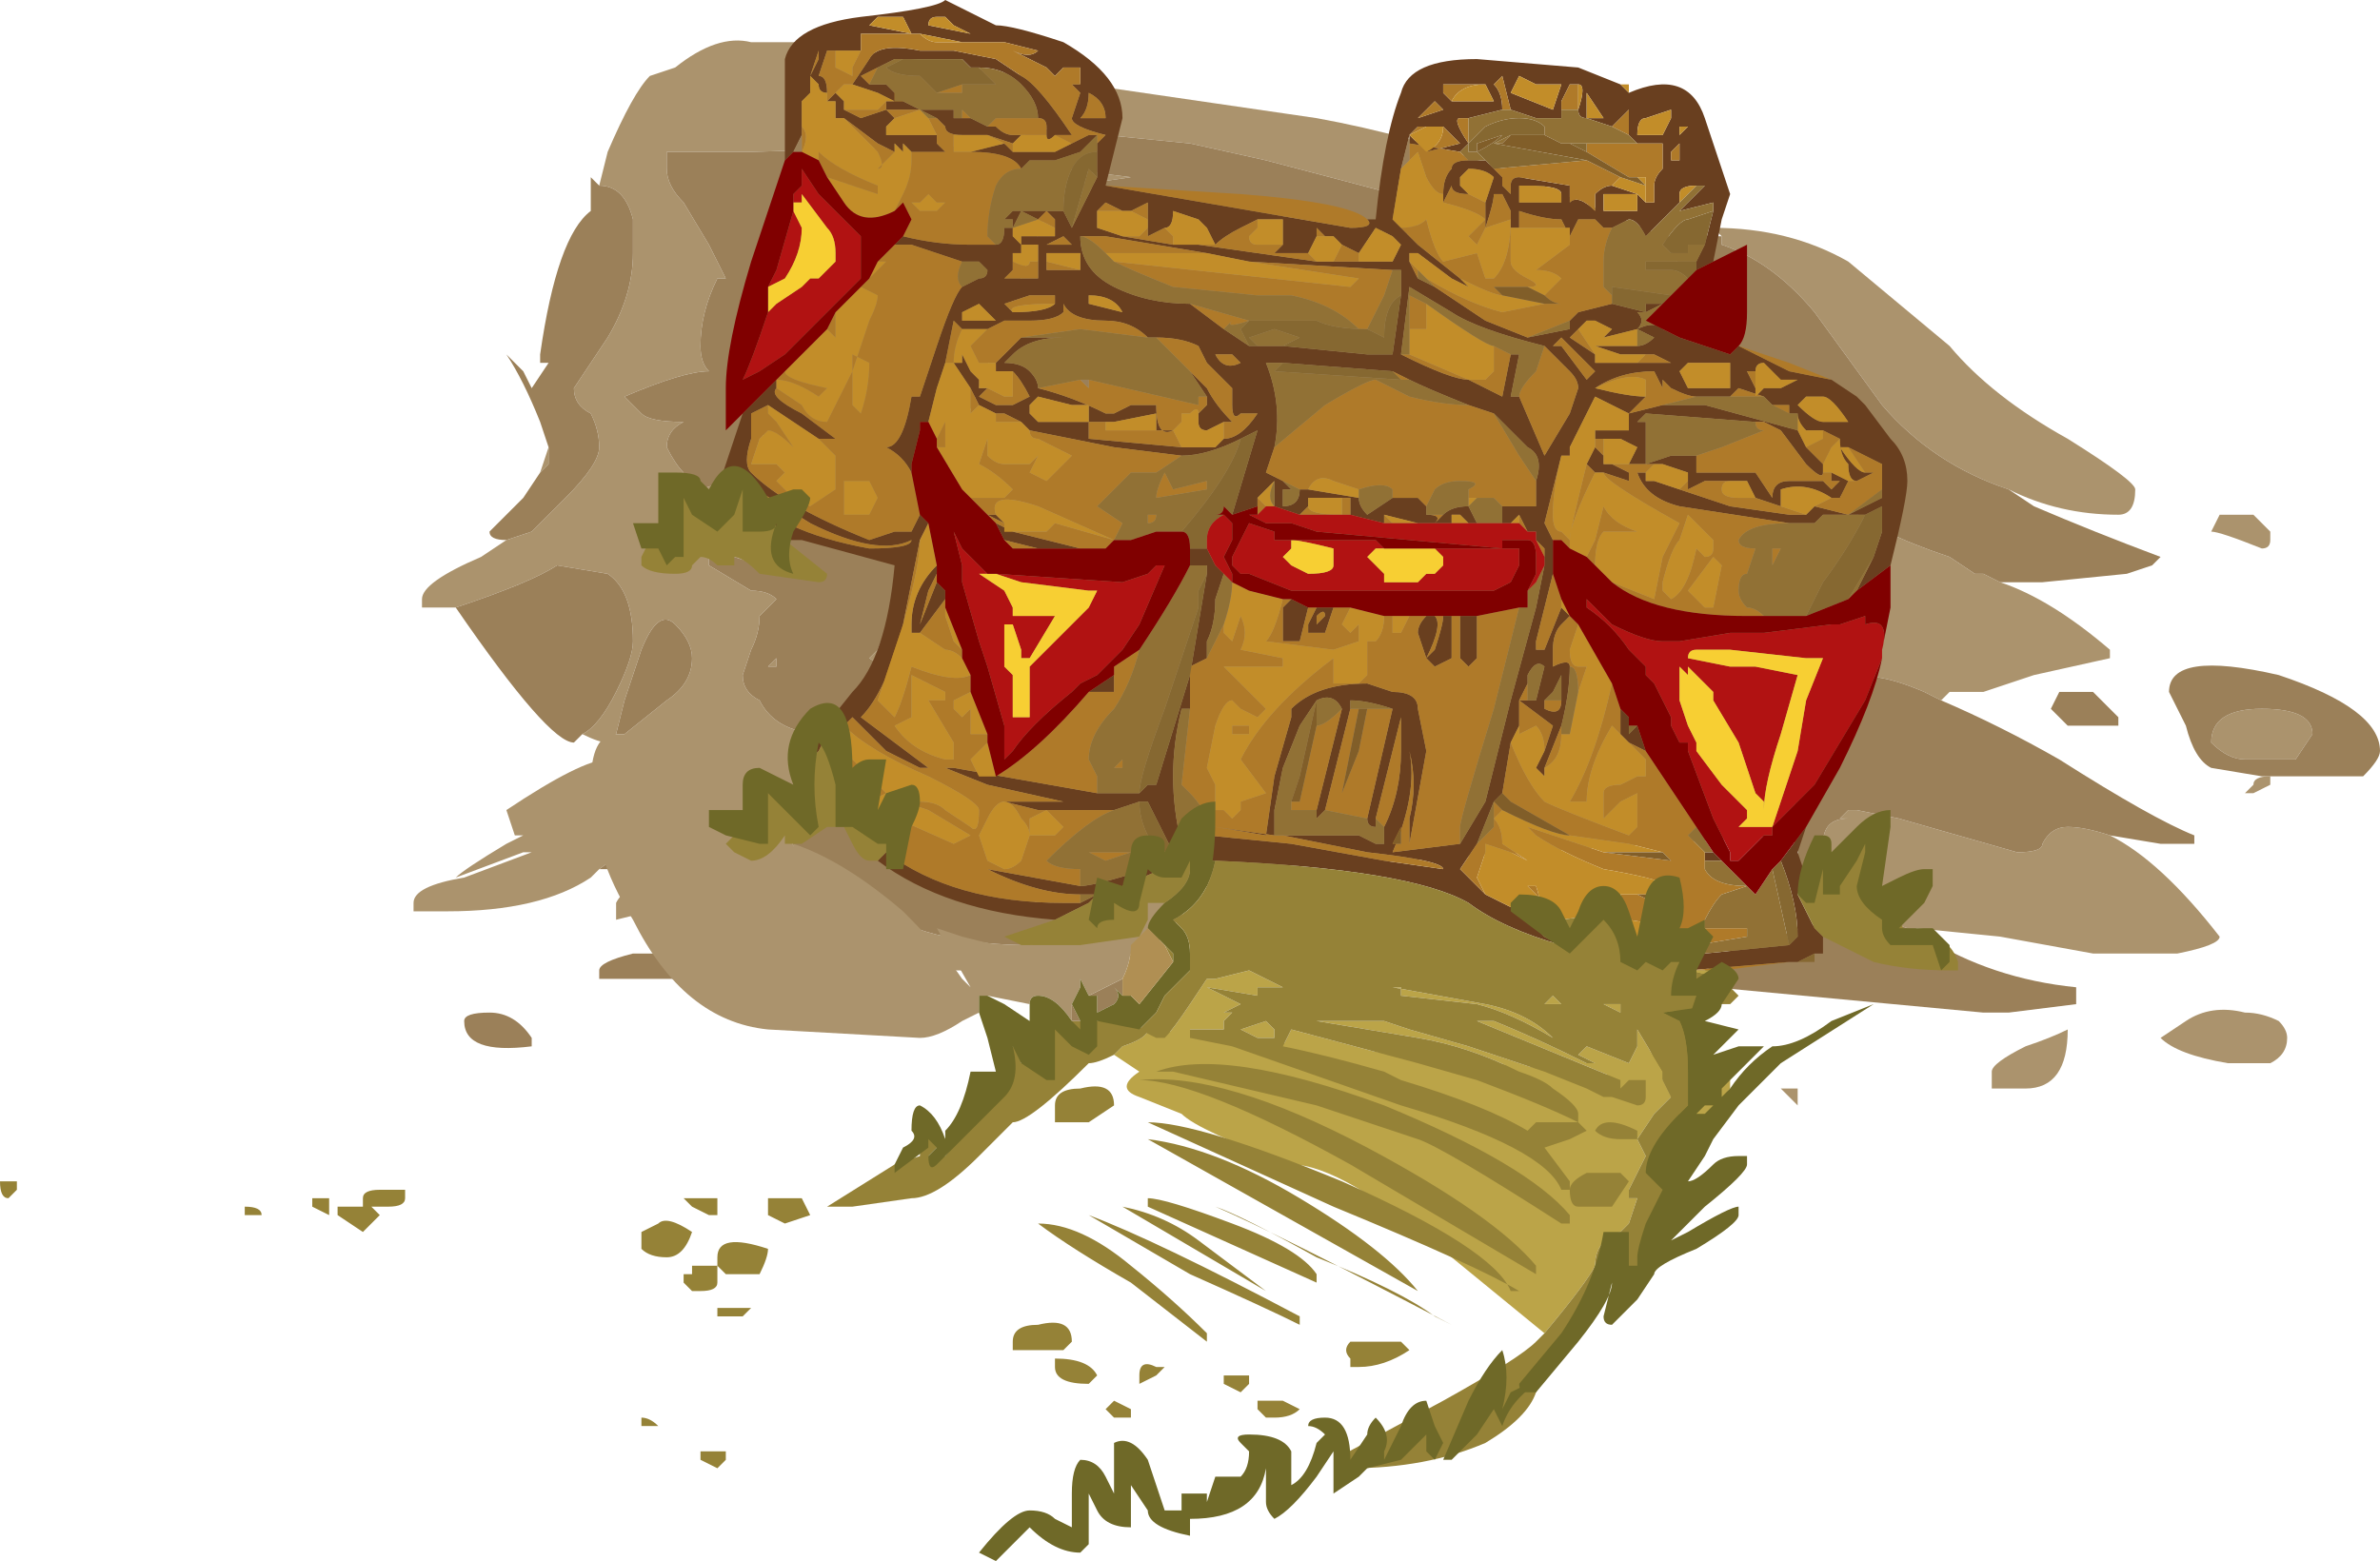 <?xml version="1.0" encoding="UTF-8" standalone="no"?>
<svg xmlns:ffdec="https://www.free-decompiler.com/flash" xmlns:xlink="http://www.w3.org/1999/xlink" ffdec:objectType="frame" height="64.75px" width="98.7px" xmlns="http://www.w3.org/2000/svg">
  <g transform="matrix(1.0, 0.0, 0.0, 1.0, 55.3, 22.05)">
    <use ffdec:characterId="95" height="9.25" transform="matrix(7.0, 0.0, 0.0, 7.0, -55.3, -22.05)" width="14.1" xlink:href="#shape0"/>
  </g>
  <defs>
    <g id="shape0" transform="matrix(1.0, 0.0, 0.0, 1.0, 7.9, 3.15)">
      <path d="M0.5 -1.9 L0.55 -1.95 -0.4 -2.2 -0.85 -2.3 -1.85 -2.4 -1.8 -2.3 -3.45 -2.25 -3.95 -2.25 -3.95 -2.15 Q-3.95 -2.05 -3.85 -1.95 L-3.7 -1.7 -3.6 -1.5 -3.65 -1.5 Q-3.75 -1.3 -3.75 -1.1 -3.75 -1.0 -3.7 -0.95 -3.85 -0.95 -4.2 -0.8 L-4.1 -0.7 Q-4.05 -0.65 -3.85 -0.65 -3.95 -0.6 -3.95 -0.5 -3.9 -0.4 -3.85 -0.35 -3.9 -0.2 -3.95 -0.1 L-3.95 0.0 Q-3.75 -0.15 -3.75 -0.25 L-3.6 -0.3 Q-3.5 -0.4 -3.5 -0.55 L-3.4 -0.6 -3.1 -0.2 -3.1 -0.05 Q-3.25 -0.05 -3.3 0.1 L-3.4 0.2 -3.55 0.15 -3.7 0.15 -3.7 0.2 -3.45 0.35 Q-3.35 0.35 -3.3 0.4 L-3.4 0.5 Q-3.4 0.6 -3.45 0.7 L-3.5 0.85 Q-3.5 0.95 -3.4 1.0 -3.3 1.2 -3.0 1.2 -2.85 1.2 -2.85 1.1 L-2.6 0.85 -2.75 0.75 -2.7 0.7 -1.6 -2.15 -1.2 -2.1 -1.55 -2.05 0.5 -1.75 0.5 -1.9 M4.0 -0.25 Q3.55 -0.4 3.25 -0.75 L2.85 -1.3 Q2.6 -1.6 2.3 -1.7 L2.3 -1.75 2.25 -1.8 Q2.7 -1.8 3.05 -1.6 L3.65 -1.1 Q3.9 -0.8 4.35 -0.55 4.75 -0.3 4.75 -0.25 4.75 -0.1 4.65 -0.1 4.3 -0.1 4.0 -0.25 M1.95 -1.75 L2.3 -1.15 3.05 -0.15 Q3.2 0.0 3.65 0.15 L3.8 0.25 3.85 0.25 3.95 0.3 Q4.25 0.4 4.6 0.7 L4.6 0.75 4.15 0.85 3.85 0.95 3.65 0.95 3.6 1.0 3.5 0.95 Q3.15 0.8 3.05 0.9 L2.65 1.8 0.4 1.95 -0.7 2.0 -0.75 2.1 -1.1 2.5 -2.1 2.55 -2.2 2.6 -2.4 2.6 -2.8 2.4 -3.25 2.25 -3.55 2.15 Q-4.25 1.85 -4.05 1.5 L-4.2 1.2 -3.95 1.0 Q-3.8 0.9 -3.8 0.75 -3.8 0.65 -3.9 0.55 -4.0 0.45 -4.1 0.7 L-4.2 1.0 -4.25 1.2 -4.3 1.25 Q-4.35 1.25 -4.45 1.2 -4.35 1.15 -4.25 0.95 -4.15 0.75 -4.15 0.65 -4.15 0.35 -4.3 0.25 L-4.6 0.2 Q-4.75 0.3 -5.2 0.45 L-5.4 0.45 -5.4 0.4 Q-5.4 0.3 -5.05 0.15 L-4.9 0.05 -4.75 0.0 -4.55 -0.2 Q-4.35 -0.4 -4.35 -0.5 -4.35 -0.6 -4.4 -0.7 -4.5 -0.75 -4.5 -0.85 L-4.3 -1.15 Q-4.15 -1.4 -4.15 -1.65 L-4.15 -1.85 Q-4.2 -2.05 -4.35 -2.05 L-4.3 -2.25 Q-4.15 -2.6 -4.05 -2.7 L-3.9 -2.75 Q-3.65 -2.95 -3.45 -2.9 L-3.1 -2.9 -2.5 -2.8 -0.1 -2.45 Q0.45 -2.35 1.0 -2.15 L1.95 -1.75 M3.05 -1.3 L3.05 -1.3 M5.45 -0.1 L5.55 0.0 5.55 0.05 Q5.55 0.1 5.5 0.1 5.25 0.0 5.2 0.0 L5.25 -0.1 5.45 -0.1 M5.55 1.45 L5.55 1.5 5.45 1.55 5.4 1.55 5.45 1.5 Q5.45 1.45 5.55 1.45 M5.8 1.2 L5.7 1.35 5.4 1.35 Q5.3 1.35 5.2 1.25 5.2 1.05 5.5 1.05 5.8 1.05 5.8 1.2 M4.6 1.8 Q4.9 1.95 5.25 2.4 5.25 2.45 5.0 2.5 L4.5 2.5 3.95 2.4 3.45 2.35 3.4 2.35 3.25 2.3 3.05 2.25 3.0 2.15 2.95 2.1 2.9 1.85 Q2.9 1.7 3.05 1.7 L3.0 1.7 3.05 1.65 3.1 1.65 3.35 1.7 4.05 1.9 Q4.2 1.9 4.2 1.85 4.25 1.75 4.35 1.75 4.45 1.75 4.6 1.8 M-4.7 -0.35 L-4.65 -0.5 -4.65 -0.4 -4.7 -0.35 M3.9 3.3 L3.9 3.2 Q3.9 3.15 4.1 3.05 4.25 3.0 4.35 2.95 4.35 3.3 4.1 3.3 L3.9 3.3 M5.05 2.9 Q5.2 2.8 5.4 2.85 5.5 2.85 5.6 2.9 5.65 2.95 5.65 3.0 5.65 3.1 5.55 3.15 L5.3 3.15 Q5.0 3.1 4.9 3.0 L5.05 2.9 M-3.3 0.8 L-3.35 0.8 -3.3 0.75 -3.3 0.8 M-1.6 2.4 L-1.5 2.3 -2.25 2.0 -2.6 1.85 -2.6 1.75 Q-2.8 1.6 -2.9 1.65 -3.1 1.8 -3.25 1.75 -3.15 2.0 -3.0 2.1 L-2.7 2.25 Q-2.35 2.45 -1.8 2.45 L-1.6 2.4 M-2.85 0.7 L-2.85 0.7 M-4.35 2.0 L-4.4 2.05 Q-4.7 2.25 -5.25 2.25 L-5.45 2.25 -5.45 2.2 Q-5.45 2.1 -5.15 2.05 L-4.75 1.9 -4.8 1.9 -5.2 2.05 Q-5.15 2.0 -4.9 1.85 L-4.8 1.8 -4.85 1.8 -4.9 1.65 Q-4.45 1.35 -4.3 1.35 L-4.2 1.8 Q-4.2 1.9 -4.35 2.0 M-4.05 2.2 L-4.05 2.25 -4.25 2.3 -4.25 2.2 Q-4.2 2.1 -4.1 2.15 L-4.05 2.2" fill="#ab936d" fill-rule="evenodd" stroke="none"/>
      <path d="M0.5 -1.9 L0.5 -1.75 -1.55 -2.05 -1.2 -2.1 -1.6 -2.15 -2.7 0.7 -2.75 0.75 -2.6 0.85 -2.85 1.1 Q-2.85 1.2 -3.0 1.2 -3.3 1.2 -3.4 1.0 -3.5 0.95 -3.5 0.85 L-3.45 0.7 Q-3.4 0.6 -3.4 0.5 L-3.3 0.4 Q-3.35 0.35 -3.45 0.35 L-3.7 0.2 -3.7 0.15 -3.55 0.15 -3.4 0.2 -3.3 0.1 Q-3.25 -0.05 -3.1 -0.05 L-3.1 -0.2 -3.4 -0.6 -3.5 -0.55 Q-3.5 -0.4 -3.6 -0.3 L-3.75 -0.25 Q-3.75 -0.15 -3.95 0.0 L-3.95 -0.1 Q-3.9 -0.2 -3.85 -0.35 -3.9 -0.4 -3.95 -0.5 -3.95 -0.6 -3.85 -0.65 -4.05 -0.65 -4.1 -0.7 L-4.2 -0.8 Q-3.85 -0.95 -3.7 -0.95 -3.75 -1.0 -3.75 -1.1 -3.75 -1.3 -3.65 -1.5 L-3.6 -1.5 -3.7 -1.7 -3.85 -1.95 Q-3.95 -2.05 -3.95 -2.15 L-3.95 -2.25 -3.45 -2.25 -1.8 -2.3 -1.85 -2.4 -0.85 -2.3 -0.4 -2.2 0.55 -1.95 0.5 -1.9 M2.3 -1.75 L2.3 -1.7 Q2.6 -1.6 2.85 -1.3 L3.25 -0.75 Q3.55 -0.4 4.0 -0.25 L4.15 -0.15 Q4.5 0.0 4.9 0.15 L4.85 0.2 4.7 0.25 4.2 0.3 3.95 0.3 3.85 0.25 3.8 0.25 3.65 0.15 Q3.2 0.0 3.05 -0.15 L2.3 -1.15 1.95 -1.75 2.3 -1.75 M5.55 1.45 L5.5 1.45 5.2 1.4 Q5.1 1.35 5.05 1.15 L4.95 0.95 Q4.95 0.7 5.6 0.85 6.2 1.05 6.2 1.3 6.2 1.35 6.1 1.45 L5.55 1.45 M4.65 1.1 L4.65 1.15 4.35 1.15 4.25 1.05 4.3 0.95 4.5 0.95 4.65 1.1 M5.8 1.2 Q5.8 1.05 5.5 1.05 5.2 1.05 5.2 1.25 5.3 1.35 5.4 1.35 L5.7 1.35 5.8 1.2 M2.65 1.8 L3.05 0.9 Q3.15 0.8 3.5 0.95 L3.6 1.0 Q3.95 1.15 4.3 1.35 4.85 1.7 5.1 1.8 L5.1 1.85 4.9 1.85 4.6 1.8 Q4.45 1.75 4.35 1.75 4.25 1.75 4.2 1.85 4.2 1.9 4.05 1.9 L3.35 1.7 3.1 1.65 3.05 1.65 3.0 1.7 3.05 1.7 Q2.9 1.7 2.9 1.85 L2.9 2.05 2.8 2.1 Q2.75 2.0 2.75 1.85 L2.65 1.8 M3.45 2.35 L3.5 2.4 Q3.9 2.65 4.4 2.7 L4.4 2.8 4.0 2.85 3.85 2.85 2.25 2.7 2.25 2.65 Q2.25 2.55 2.3 2.5 L2.95 2.3 3.3 2.4 3.35 2.4 3.25 2.3 3.4 2.35 3.45 2.35 M3.05 2.25 L2.85 2.2 2.85 2.15 3.0 2.15 3.05 2.25 M-2.8 2.4 L-3.25 2.25 -2.8 2.4 M-4.2 1.2 L-4.25 1.2 -4.2 1.0 -4.1 0.7 Q-4.0 0.45 -3.9 0.55 -3.8 0.65 -3.8 0.75 -3.8 0.9 -3.95 1.0 L-4.2 1.2 M-4.45 1.2 L-4.5 1.25 Q-4.65 1.25 -5.2 0.45 -4.75 0.3 -4.6 0.2 L-4.3 0.25 Q-4.15 0.35 -4.15 0.65 -4.15 0.75 -4.25 0.95 -4.35 1.15 -4.45 1.2 M-4.9 0.05 Q-5.0 0.05 -5.0 0.0 L-4.8 -0.2 -4.7 -0.35 -4.65 -0.4 -4.65 -0.5 -4.7 -0.65 Q-4.8 -0.9 -4.9 -1.05 L-4.8 -0.95 -4.75 -0.85 -4.65 -1.0 -4.7 -1.0 -4.7 -1.05 Q-4.6 -1.75 -4.4 -1.9 L-4.4 -2.1 -4.35 -2.05 Q-4.2 -2.05 -4.15 -1.85 L-4.15 -1.65 Q-4.15 -1.4 -4.3 -1.15 L-4.5 -0.85 Q-4.5 -0.75 -4.4 -0.7 -4.35 -0.6 -4.35 -0.5 -4.35 -0.4 -4.55 -0.2 L-4.75 0.0 -4.9 0.05 M-2.85 0.7 L-2.85 0.7 M-1.6 2.4 L-1.8 2.45 Q-2.35 2.45 -2.7 2.25 L-3.0 2.1 Q-3.15 2.0 -3.25 1.75 -3.1 1.8 -2.9 1.65 -2.8 1.6 -2.6 1.75 L-2.6 1.85 -2.25 2.0 -1.5 2.3 -1.6 2.4 M-3.3 0.8 L-3.3 0.75 -3.35 0.8 -3.3 0.8 M-4.2 1.8 L-4.2 2.0 -4.35 2.0 Q-4.2 1.9 -4.2 1.8 M-4.75 3.0 L-4.75 3.05 Q-5.15 3.1 -5.15 2.9 -5.15 2.85 -5.0 2.85 -4.85 2.85 -4.75 3.0 M-4.0 2.5 L-3.7 2.65 -4.35 2.65 -4.35 2.6 Q-4.35 2.55 -4.15 2.5 L-4.0 2.5" fill="#9b8059" fill-rule="evenodd" stroke="none"/>
      <path d="M2.15 3.3 L2.35 3.25 2.35 3.3 2.0 3.75 2.15 3.3 M1.95 4.0 L1.8 4.4 1.95 4.0 M1.6 4.5 L1.35 4.8 1.6 4.5 M1.25 4.75 L0.7 4.3 Q0.05 3.75 -0.25 3.75 -0.8 3.55 -0.9 3.45 L-1.15 3.35 Q-1.3 3.3 -1.15 3.2 L-1.3 3.1 -1.25 3.05 Q-1.1 3.0 -1.1 2.95 L1.95 3.25 2.0 3.35 1.9 3.45 1.8 3.6 1.85 3.7 1.75 3.9 1.75 3.95 1.8 3.95 1.75 4.1 1.7 4.15 Q1.55 4.2 1.55 4.35 1.5 4.45 1.25 4.75" fill="#bba448" fill-rule="evenodd" stroke="none"/>
      <path d="M2.65 3.3 L2.75 3.3 2.75 3.4 2.65 3.3" fill="#ab936d" fill-rule="evenodd" stroke="none"/>
      <path d="M2.05 2.85 L2.1 2.95 2.15 3.3 2.0 3.75 1.95 4.0 1.8 4.4 1.65 4.4 1.6 4.5 1.35 4.8 1.2 5.1 Q1.15 5.25 0.9 5.4 0.55 5.55 0.1 5.55 L0.0 5.5 0.65 5.15 Q1.1 4.9 1.2 4.8 L1.25 4.75 Q1.5 4.45 1.55 4.35 1.55 4.2 1.7 4.15 L1.75 4.1 1.8 3.95 1.75 3.95 1.75 3.9 1.85 3.7 1.8 3.6 1.9 3.45 2.0 3.35 1.95 3.25 1.7 2.65 2.0 2.75 1.95 2.8 2.05 2.85 M-1.3 3.1 Q-1.4 3.15 -1.45 3.15 -1.8 3.5 -1.9 3.5 L-2.1 3.7 Q-2.35 3.95 -2.5 3.95 L-2.85 4.0 -3.0 4.0 -2.6 3.75 -2.45 3.7 -2.45 3.65 -2.4 3.55 -2.3 3.6 -2.4 3.7 -2.3 3.7 -1.9 3.2 -1.9 3.05 -1.85 3.1 -1.85 3.15 -1.75 3.15 -1.8 2.95 -1.6 2.9 -1.3 2.9 -1.1 2.95 Q-1.1 3.0 -1.25 3.05 L-1.3 3.1 M2.15 2.6 L2.2 2.6 2.15 2.6" fill="#958237" fill-rule="evenodd" stroke="none"/>
      <path d="M2.2 2.6 L2.3 2.55 2.3 2.6 2.35 2.65 2.25 2.8 2.15 2.9 2.1 2.85 2.05 2.85 1.95 2.8 2.0 2.75 1.7 2.65 Q1.75 2.45 1.95 2.35 L2.15 2.6 2.2 2.6" fill="#6f6928" fill-rule="evenodd" stroke="none"/>
      <path d="M2.0 -2.45 L2.0 -2.5 1.85 -2.45 Q1.8 -2.45 1.8 -2.35 L1.95 -2.35 2.0 -2.45 M1.85 -1.95 L1.9 -1.95 1.9 -2.05 Q1.9 -2.1 1.95 -2.15 L1.95 -2.3 1.8 -2.3 1.75 -2.35 1.75 -2.5 1.65 -2.4 1.5 -2.45 Q1.45 -2.45 1.45 -2.5 1.5 -2.65 1.45 -2.65 L1.4 -2.65 1.35 -2.55 1.35 -2.5 1.35 -2.45 1.2 -2.45 1.05 -2.5 1.0 -2.7 0.95 -2.65 Q1.0 -2.6 1.0 -2.5 L0.8 -2.45 0.75 -2.45 Q0.7 -2.45 0.8 -2.3 L0.75 -2.25 0.45 -2.3 0.45 -2.35 0.4 -2.15 0.35 -1.85 0.4 -1.8 0.5 -1.7 0.75 -1.5 0.8 -1.45 0.7 -1.5 0.5 -1.65 0.45 -1.65 0.45 -1.6 0.5 -1.5 0.6 -1.45 0.9 -1.25 1.15 -1.15 1.4 -1.2 1.4 -1.25 1.45 -1.3 1.65 -1.35 1.85 -1.3 1.8 -1.3 Q1.85 -1.25 1.8 -1.2 1.9 -1.25 1.95 -1.2 L2.05 -1.15 Q2.2 -1.1 2.35 -1.05 L2.4 -1.1 Q2.5 -1.05 2.7 -0.95 L2.95 -0.9 3.1 -0.8 3.15 -0.75 3.3 -0.55 Q3.4 -0.45 3.4 -0.3 3.4 -0.2 3.3 0.2 L3.1 0.35 3.2 0.15 3.25 0.0 3.25 -0.15 3.15 -0.1 2.9 -0.1 2.85 -0.05 2.7 -0.05 2.05 -0.15 Q1.85 -0.2 1.8 -0.35 L1.85 -0.35 1.85 -0.3 1.9 -0.3 2.05 -0.25 2.35 -0.15 2.7 -0.1 Q2.85 -0.1 2.8 -0.1 L2.85 -0.15 3.05 -0.1 3.25 -0.2 3.25 -0.25 3.25 -0.4 3.05 -0.5 3.0 -0.5 Q3.1 -0.35 3.15 -0.35 3.15 -0.3 3.15 -0.35 L3.2 -0.35 3.1 -0.3 Q3.05 -0.3 3.05 -0.4 3.0 -0.45 3.0 -0.55 L2.9 -0.6 2.8 -0.6 Q2.75 -0.65 2.75 -0.7 L2.7 -0.7 2.7 -0.75 2.6 -0.75 2.55 -0.8 2.4 -0.85 2.35 -0.8 2.15 -0.8 Q2.1 -0.8 2.0 -0.85 L1.95 -0.9 1.95 -0.85 1.9 -0.95 Q1.7 -0.95 1.55 -0.85 1.75 -0.8 1.85 -0.8 L1.75 -0.7 1.55 -0.8 1.4 -0.5 1.4 -0.45 1.35 -0.45 1.25 -0.05 1.3 0.05 1.3 0.25 1.2 0.65 1.2 0.7 1.25 0.7 1.35 0.45 1.4 0.5 1.35 0.55 Q1.3 0.6 1.3 0.7 L1.3 0.8 Q1.4 0.75 1.4 0.8 1.4 0.95 1.35 1.15 L1.25 1.4 1.25 1.45 1.2 1.4 1.25 1.3 1.3 1.15 1.1 1.0 1.1 1.15 1.05 1.25 1.0 1.55 0.95 1.6 0.85 1.85 0.75 2.0 0.9 2.15 1.1 2.25 1.25 2.35 1.2 2.35 1.25 2.4 1.35 2.45 Q1.0 2.35 0.8 2.2 0.45 2.0 -0.7 1.95 L-0.8 1.95 -0.85 2.0 -0.85 1.95 -0.9 1.95 -1.25 2.1 -1.4 2.15 -1.5 2.15 Q-1.75 2.15 -2.05 2.0 L-1.5 2.1 Q-1.4 2.1 -0.95 1.95 L-0.95 1.9 -1.1 1.6 -1.15 1.6 -1.3 1.65 -1.75 1.65 -1.95 1.6 -1.6 1.6 -2.05 1.5 -2.3 1.4 -2.25 1.4 -1.4 1.55 -1.15 1.55 -1.1 1.5 -1.05 1.5 -0.85 0.85 -0.75 0.25 -0.75 0.2 -0.85 0.2 -0.85 0.1 -0.75 0.1 -0.7 0.2 -0.65 0.25 -0.7 0.4 Q-0.7 0.55 -0.75 0.65 L-0.75 0.75 -0.85 0.8 -0.85 1.05 -0.9 1.05 Q-1.0 1.45 -0.9 1.85 L-0.85 1.8 -0.9 1.7 -0.7 1.75 -0.4 1.8 -0.35 1.45 -0.25 1.1 -0.25 1.05 Q-0.1 0.9 0.2 0.9 L0.35 0.95 Q0.5 0.95 0.5 1.05 L0.55 1.3 0.45 1.85 0.45 1.7 Q0.5 1.5 0.45 1.3 0.5 1.55 0.35 1.9 L0.75 1.85 0.9 1.6 1.05 1.0 1.2 0.45 1.25 0.2 1.25 0.15 1.25 0.1 1.2 0.05 1.2 0.0 1.15 0.0 1.1 -0.1 1.05 -0.05 1.0 -0.05 1.0 -0.15 1.2 -0.15 1.2 -0.3 Q1.25 -0.45 1.15 -0.5 L0.95 -0.7 0.8 -0.75 Q0.55 -0.85 0.45 -0.9 L0.35 -0.95 -0.3 -1.0 -0.4 -1.0 Q-0.3 -0.75 -0.35 -0.5 L-0.4 -0.35 -0.3 -0.3 Q-0.2 -0.2 -0.25 -0.25 L-0.3 -0.25 -0.3 -0.15 Q-0.2 -0.15 -0.2 -0.25 L-0.15 -0.25 0.15 -0.2 Q0.15 -0.15 0.2 -0.1 L0.35 -0.2 0.5 -0.2 0.55 -0.15 0.55 -0.1 Q0.65 -0.1 0.6 -0.05 L0.65 -0.1 Q0.7 -0.15 0.8 -0.15 L0.85 -0.05 0.9 -0.05 0.8 -0.05 0.75 -0.1 0.7 -0.1 0.7 -0.05 0.5 -0.05 0.3 -0.1 0.3 -0.05 0.1 -0.1 0.1 -0.2 0.05 -0.2 -0.15 -0.2 -0.15 -0.15 -0.2 -0.1 -0.35 -0.15 -0.35 -0.3 -0.45 -0.2 -0.45 -0.15 -0.6 -0.1 -0.45 -0.6 -0.55 -0.55 Q-0.75 -0.45 -0.9 -0.45 L-1.3 -0.5 -1.8 -0.6 -1.85 -0.65 -1.95 -0.7 -2.0 -0.7 -2.1 -0.75 -2.15 -0.85 -2.25 -1.0 -2.2 -1.0 -2.2 -1.05 -2.15 -0.95 -2.1 -0.9 -2.1 -0.85 -2.05 -0.85 -2.1 -0.8 -2.0 -0.75 -1.9 -0.75 -1.8 -0.8 Q-1.85 -0.9 -1.9 -0.95 L-2.0 -0.95 -2.0 -1.0 -1.85 -1.15 -1.6 -1.15 Q-1.8 -1.15 -1.9 -1.05 L-1.95 -1.0 Q-1.85 -1.0 -1.8 -0.95 -1.75 -0.9 -1.75 -0.85 -1.55 -0.8 -1.35 -0.7 L-1.3 -0.7 -1.2 -0.75 -1.05 -0.75 Q-1.05 -0.55 -0.95 -0.6 L-0.9 -0.65 -0.95 -0.6 -1.05 -0.6 -1.05 -0.7 -1.3 -0.65 -1.35 -0.65 -1.45 -0.65 -1.45 -0.55 -0.9 -0.5 -0.7 -0.5 -0.65 -0.55 Q-0.55 -0.55 -0.45 -0.7 L-0.55 -0.7 Q-0.6 -0.65 -0.6 -0.75 L-0.6 -0.85 -0.75 -1.0 -0.8 -1.1 Q-0.9 -1.15 -1.05 -1.15 L-1.1 -1.15 Q-1.2 -1.25 -1.35 -1.25 -1.55 -1.25 -1.6 -1.35 L-1.6 -1.3 Q-1.65 -1.25 -1.8 -1.25 L-1.95 -1.25 -2.05 -1.2 -2.2 -1.2 -2.25 -1.25 -2.3 -1.0 -2.35 -0.85 -2.4 -0.65 -2.45 -0.65 -2.45 -0.6 -2.5 -0.4 -2.5 -0.35 Q-2.55 -0.45 -2.65 -0.5 -2.55 -0.5 -2.5 -0.8 L-2.45 -0.8 -2.35 -1.1 Q-2.25 -1.4 -2.2 -1.45 L-2.1 -1.5 Q-2.05 -1.5 -2.05 -1.55 L-2.1 -1.6 -2.2 -1.6 -2.5 -1.7 -2.6 -1.7 -2.55 -1.75 Q-2.35 -1.7 -2.15 -1.7 L-2.0 -1.7 Q-1.95 -1.7 -1.95 -1.8 L-1.9 -1.8 -1.9 -1.85 -1.95 -1.85 -1.9 -1.9 -1.6 -1.9 -1.55 -1.8 Q-1.5 -1.9 -1.4 -2.1 L-1.4 -2.25 -1.4 -2.3 -1.35 -2.35 Q-1.55 -2.4 -1.55 -2.45 L-1.5 -2.6 -1.55 -2.65 -1.5 -2.65 -1.5 -2.75 -1.6 -2.75 -1.65 -2.7 -1.7 -2.75 -1.9 -2.85 Q-1.8 -2.8 -1.75 -2.85 L-1.95 -2.9 -2.2 -2.9 -2.45 -2.95 -2.8 -2.95 -2.8 -2.85 -2.95 -2.85 -3.0 -2.85 -3.05 -2.7 Q-3.0 -2.7 -3.0 -2.6 -3.05 -2.6 -3.05 -2.65 L-3.1 -2.7 -3.1 -2.6 -3.15 -2.55 -3.15 -2.4 -3.15 -2.35 -3.2 -2.25 -3.25 -2.2 -3.25 -2.8 Q-3.2 -3.0 -2.8 -3.05 -2.35 -3.1 -2.3 -3.15 L-2.0 -3.0 Q-1.9 -3.0 -1.6 -2.9 -1.25 -2.7 -1.25 -2.45 L-1.35 -2.05 0.1 -1.8 Q0.25 -1.8 0.2 -1.85 L0.25 -1.85 Q0.3 -2.35 0.4 -2.6 0.45 -2.8 0.85 -2.8 L1.45 -2.75 1.7 -2.65 1.75 -2.6 Q2.1 -2.75 2.2 -2.45 L2.35 -2.0 2.3 -1.85 2.25 -1.6 2.15 -1.55 2.15 -1.6 2.2 -1.7 2.25 -1.9 2.25 -1.95 2.05 -1.9 2.2 -2.05 2.15 -2.05 Q2.05 -2.05 2.05 -2.0 L2.05 -1.95 1.85 -1.75 Q1.8 -1.85 1.75 -1.85 L1.65 -1.8 1.6 -1.8 1.55 -1.85 1.45 -1.85 1.4 -1.75 1.35 -1.85 Q1.25 -1.85 1.1 -1.9 L1.1 -1.95 1.1 -1.8 1.05 -1.8 1.05 -1.85 1.05 -1.9 1.0 -2.0 0.95 -2.0 Q0.95 -1.95 0.9 -1.8 L0.9 -1.95 0.95 -2.1 Q0.9 -2.15 0.8 -2.15 L0.75 -2.1 0.75 -2.05 0.8 -2.0 Q0.7 -2.0 0.7 -2.05 L0.65 -1.95 0.65 -2.0 Q0.65 -2.1 0.7 -2.15 0.7 -2.2 0.8 -2.2 L0.85 -2.2 0.9 -2.2 0.95 -2.15 1.0 -2.1 1.0 -2.05 1.05 -2.0 1.05 -2.05 Q1.05 -2.1 1.1 -2.1 L1.4 -2.05 1.4 -1.95 Q1.45 -2.0 1.55 -1.9 L1.55 -2.0 Q1.6 -2.05 1.65 -2.05 L1.8 -2.0 1.85 -1.95 M1.1 -1.95 L1.35 -1.95 1.35 -2.0 Q1.35 -2.05 1.15 -2.05 L1.1 -2.05 1.1 -1.95 M-3.1 -2.7 L-3.05 -2.8 -3.05 -2.85 -3.1 -2.7 M-1.75 -1.85 L-1.85 -1.9 -1.9 -1.8 -1.9 -1.75 -1.85 -1.7 -1.85 -1.65 -1.9 -1.65 -1.9 -1.6 -1.9 -1.55 -1.95 -1.5 -1.75 -1.5 -1.75 -1.6 -1.75 -1.7 -1.55 -1.7 -1.6 -1.75 -1.7 -1.7 -1.85 -1.7 -1.85 -1.75 -1.65 -1.75 -1.65 -1.85 -1.7 -1.9 -1.75 -1.85 M-1.5 -0.65 L-1.45 -0.65 -1.45 -0.75 -1.55 -0.75 -1.75 -0.8 -1.8 -0.75 -1.8 -0.7 -1.75 -0.65 -1.5 -0.65 M-0.85 1.9 L-0.9 1.85 -0.9 1.9 -0.85 1.9 M2.05 -2.4 L2.05 -2.35 2.1 -2.4 2.05 -2.4 M2.05 -2.3 L2.0 -2.25 2.0 -2.2 2.05 -2.2 2.05 -2.3 M1.55 -2.45 L1.6 -2.45 1.5 -2.6 1.5 -2.45 1.55 -2.45 M1.6 -1.95 L1.6 -1.9 1.8 -1.9 1.8 -2.0 1.6 -2.0 1.6 -1.95 M1.2 -2.65 L1.1 -2.7 1.05 -2.6 1.3 -2.5 1.35 -2.65 1.2 -2.65 M0.9 -2.65 L0.65 -2.65 0.65 -2.6 0.7 -2.55 0.95 -2.55 0.9 -2.65 M0.65 -2.5 L0.6 -2.55 0.5 -2.45 0.65 -2.5 M0.5 -2.4 L0.45 -2.35 0.55 -2.25 0.75 -2.3 0.65 -2.4 0.55 -2.4 0.5 -2.4 M0.15 -1.6 L0.35 -1.6 0.4 -1.7 0.35 -1.75 0.25 -1.8 0.15 -1.65 0.05 -1.7 0.0 -1.75 -0.05 -1.75 -0.1 -1.8 -0.1 -1.75 -0.15 -1.65 -0.35 -1.65 -0.3 -1.7 -0.3 -1.85 -0.45 -1.85 -0.55 -1.8 Q-0.65 -1.75 -0.7 -1.7 L-0.75 -1.8 -0.8 -1.85 -0.95 -1.9 Q-0.95 -1.8 -1.0 -1.8 L-1.1 -1.75 -1.1 -1.8 -1.1 -1.85 -1.1 -1.95 -1.2 -1.9 -1.25 -1.9 -1.35 -1.95 -1.4 -1.9 -1.4 -1.8 -1.25 -1.75 -0.95 -1.7 -0.8 -1.7 -0.1 -1.6 0.0 -1.6 0.15 -1.6 M0.4 -1.05 Q0.7 -0.9 0.8 -0.9 L1.0 -0.8 1.05 -1.05 1.1 -1.05 1.05 -0.8 1.1 -0.8 1.25 -0.45 1.4 -0.7 1.45 -0.85 Q1.45 -0.9 1.4 -0.95 1.3 -1.05 1.25 -1.1 0.85 -1.2 0.7 -1.3 L0.45 -1.45 0.4 -1.05 M1.35 -1.15 L1.3 -1.1 1.35 -1.1 1.5 -0.9 1.55 -0.95 1.35 -1.15 M-0.5 -1.1 L-0.45 -1.1 -0.3 -1.1 0.2 -1.05 0.3 -1.05 0.35 -1.05 0.4 -1.4 0.4 -1.55 0.35 -1.55 -0.5 -1.6 -0.75 -1.65 -1.35 -1.75 -1.5 -1.75 Q-1.5 -1.55 -1.3 -1.45 -1.1 -1.35 -0.85 -1.35 L-0.65 -1.2 -0.5 -1.1 M2.5 -0.85 L2.5 -0.8 2.55 -0.85 2.65 -0.85 2.75 -0.9 2.65 -0.9 2.55 -1.0 Q2.5 -1.0 2.5 -0.95 L2.45 -0.95 2.5 -0.85 M2.35 -1.0 L2.1 -1.0 2.05 -0.95 2.1 -0.85 2.35 -0.85 2.35 -1.0 M1.85 -1.3 L1.85 -1.35 1.95 -1.35 1.85 -1.3 M1.8 -1.2 L1.6 -1.15 1.65 -1.2 1.55 -1.25 1.5 -1.25 1.4 -1.15 1.55 -1.05 1.55 -1.0 1.8 -1.0 2.0 -1.0 1.9 -1.05 1.8 -1.05 1.7 -1.05 1.55 -1.1 1.8 -1.1 Q1.85 -1.1 1.9 -1.15 L1.8 -1.2 M2.5 -0.65 L1.85 -0.7 1.8 -0.65 1.85 -0.65 1.85 -0.4 2.0 -0.45 2.15 -0.45 2.15 -0.35 2.5 -0.35 2.6 -0.2 Q2.6 -0.3 2.7 -0.3 L2.9 -0.3 2.95 -0.25 3.0 -0.3 Q3.05 -0.3 3.0 -0.3 L2.95 -0.3 2.95 -0.35 3.05 -0.3 3.0 -0.2 2.95 -0.2 Q2.8 -0.3 2.65 -0.25 L2.65 -0.15 2.5 -0.2 2.45 -0.3 2.35 -0.3 2.2 -0.3 2.1 -0.25 2.1 -0.3 2.1 -0.35 1.95 -0.4 1.85 -0.4 1.75 -0.4 1.8 -0.5 1.7 -0.55 1.6 -0.55 1.55 -0.55 1.55 -0.6 1.75 -0.6 1.75 -0.7 1.95 -0.75 2.2 -0.75 2.75 -0.6 2.8 -0.5 2.9 -0.4 2.9 -0.35 Q2.9 -0.3 2.8 -0.4 L2.65 -0.6 2.55 -0.65 2.5 -0.65 M1.55 -0.5 L1.6 -0.45 1.6 -0.4 1.65 -0.4 1.75 -0.35 1.75 -0.3 1.6 -0.35 1.55 -0.35 1.5 -0.4 1.55 -0.5 M2.8 -0.8 L2.75 -0.75 Q2.85 -0.65 2.9 -0.65 L3.05 -0.65 Q2.95 -0.8 2.9 -0.8 L2.8 -0.8 M2.8 1.75 L2.75 1.9 2.8 2.05 2.75 2.15 2.85 2.35 2.9 2.4 2.9 2.5 2.85 2.5 2.75 2.55 2.7 2.55 2.1 2.6 2.05 2.55 2.2 2.5 2.7 2.45 2.75 2.4 Q2.75 2.2 2.65 1.95 L2.8 1.75 M-1.65 2.3 Q-2.3 2.25 -2.7 1.95 L-2.65 1.9 Q-2.25 2.2 -1.6 2.2 L-1.5 2.2 -1.4 2.15 -1.45 2.2 -1.65 2.3 M-3.1 1.35 L-3.05 1.2 -2.85 0.95 Q-2.65 0.75 -2.6 0.2 L-3.15 0.05 -3.25 0.05 -3.35 -0.1 Q-3.55 -0.35 -3.6 -0.25 L-3.6 -0.2 -3.65 -0.25 -3.5 -0.7 -3.3 -0.9 -3.3 -0.85 Q-3.35 -0.8 -3.15 -0.7 L-2.95 -0.55 -3.05 -0.55 -3.35 -0.75 -3.45 -0.7 -3.45 -0.55 Q-3.5 -0.4 -3.45 -0.35 -3.25 -0.15 -2.75 0.05 L-2.6 0.0 -2.5 0.0 -2.45 -0.1 -2.4 -0.05 -2.45 0.05 -2.55 0.55 Q-2.65 0.95 -2.8 1.1 L-2.4 1.4 -2.45 1.4 -2.65 1.3 -2.85 1.1 -2.9 1.15 -2.95 1.25 -3.0 1.2 -3.05 1.3 -3.1 1.35 M1.7 1.2 L1.7 1.1 1.7 1.05 1.75 1.1 1.75 1.15 1.75 1.2 1.8 1.15 1.85 1.3 1.75 1.25 1.7 1.2 M2.25 1.9 L2.3 1.95 2.2 1.95 2.2 1.9 2.25 1.9 M0.8 0.5 L0.85 0.5 0.85 0.75 0.8 0.8 0.75 0.75 Q0.75 0.7 0.75 0.65 0.75 0.55 0.75 0.5 L0.8 0.5 M0.8 0.75 L0.8 0.75 M1.15 1.0 L1.2 1.0 1.25 0.8 Q1.2 0.75 1.15 0.85 L1.15 0.9 1.1 1.0 1.15 1.0 M0.0 0.45 L-0.05 0.6 -0.15 0.6 -0.15 0.55 -0.1 0.45 0.0 0.45 M-0.15 0.45 L-0.2 0.65 -0.3 0.65 -0.3 0.45 -0.25 0.4 -0.15 0.45 M0.55 0.5 L0.6 0.5 Q0.65 0.55 0.55 0.75 L0.6 0.7 Q0.65 0.55 0.65 0.5 L0.7 0.5 0.7 0.75 0.6 0.8 0.55 0.75 0.5 0.6 Q0.5 0.55 0.55 0.5 M0.3 1.75 Q0.4 1.55 0.4 1.3 L0.4 1.1 0.25 1.7 Q0.2 1.7 0.25 1.7 L0.25 1.75 Q0.2 1.75 0.2 1.7 L0.35 1.05 Q0.2 1.0 0.1 1.0 L0.1 1.05 -0.05 1.65 -0.1 1.7 -0.1 1.65 0.05 1.05 Q0.0 0.95 -0.1 1.0 L-0.2 1.15 -0.3 1.4 -0.35 1.65 -0.35 1.8 0.15 1.8 0.25 1.85 0.3 1.85 0.3 1.75 M0.4 1.05 L0.4 1.05 M1.25 1.0 L1.25 1.05 Q1.35 1.1 1.35 1.0 L1.35 0.85 1.3 0.95 1.25 1.0 M-0.75 1.8 L-0.25 1.85 0.3 1.95 0.65 2.0 Q0.65 1.95 0.2 1.9 L-0.3 1.8 -0.35 1.8 -0.7 1.75 -0.75 1.8 M-2.9 -2.45 L-2.95 -2.45 -2.95 -2.55 -3.0 -2.55 -2.95 -2.6 -2.9 -2.55 -2.9 -2.5 -2.8 -2.45 -2.65 -2.5 -2.65 -2.55 -2.6 -2.55 -2.7 -2.6 -2.85 -2.65 -2.75 -2.8 Q-2.7 -2.9 -2.45 -2.85 L-2.25 -2.85 -2.0 -2.8 -1.85 -2.7 Q-1.75 -2.65 -1.55 -2.35 L-1.65 -2.35 Q-1.7 -2.3 -1.7 -2.35 L-1.7 -2.4 Q-1.7 -2.45 -1.75 -2.45 -1.75 -2.55 -1.85 -2.65 -1.95 -2.75 -2.1 -2.75 L-2.15 -2.75 -2.2 -2.8 -2.55 -2.8 -2.6 -2.8 -2.7 -2.75 -2.8 -2.7 -2.75 -2.65 -2.65 -2.65 -2.6 -2.6 -2.55 -2.55 -2.45 -2.5 -2.3 -2.5 -2.25 -2.5 -2.25 -2.45 -2.2 -2.45 -2.15 -2.45 -2.05 -2.4 -2.0 -2.4 Q-1.95 -2.35 -1.9 -2.35 L-1.85 -2.35 -1.9 -2.3 -2.05 -2.35 -2.2 -2.35 Q-2.3 -2.35 -2.3 -2.4 L-2.35 -2.45 -2.45 -2.5 -2.65 -2.5 -2.6 -2.45 -2.65 -2.4 -2.65 -2.35 -2.35 -2.35 -2.35 -2.3 -2.3 -2.25 -2.5 -2.25 -2.55 -2.3 -2.55 -2.25 -2.6 -2.3 -2.6 -2.25 -2.7 -2.3 -2.9 -2.45 M-2.3 -2.5 L-2.3 -2.5 M-3.5 -0.3 L-3.5 -0.25 Q-3.3 0.0 -2.75 0.1 -2.5 0.1 -2.5 0.05 -2.7 0.15 -3.1 -0.05 L-3.5 -0.3 M-1.4 -2.35 L-1.5 -2.25 -1.65 -2.2 -1.8 -2.2 -1.85 -2.15 Q-1.9 -2.25 -2.15 -2.25 L-1.95 -2.3 -1.9 -2.25 -1.65 -2.25 -1.55 -2.3 -1.45 -2.35 -1.4 -2.35 M-0.7 -1.8 L-0.7 -1.8 M-2.85 -2.9 L-2.85 -2.9 M-2.7 -3.05 L-2.75 -3.0 -2.5 -2.95 -2.55 -3.05 -2.7 -3.05 M-2.15 -2.95 L-2.25 -3.0 -2.3 -3.05 -2.35 -3.05 Q-2.4 -3.05 -2.4 -3.0 L-2.15 -2.95 M-1.45 -2.6 Q-1.45 -2.5 -1.5 -2.45 L-1.35 -2.45 Q-1.35 -2.55 -1.45 -2.6 M-1.7 -1.65 L-1.7 -1.55 Q-1.65 -1.55 -1.5 -1.55 L-1.5 -1.65 -1.7 -1.65 M-1.65 -1.35 L-1.65 -1.4 -1.8 -1.4 -1.95 -1.35 -1.9 -1.3 Q-1.7 -1.3 -1.65 -1.35 M-1.45 -1.35 L-1.25 -1.3 Q-1.3 -1.4 -1.45 -1.4 L-1.45 -1.35 M-2.0 -1.25 L-2.1 -1.35 -2.2 -1.3 -2.2 -1.25 -2.0 -1.25 M-0.75 -0.8 L-0.85 -0.95 -0.75 -0.85 Q-0.7 -0.75 -0.6 -0.65 L-0.65 -0.65 -0.75 -0.6 Q-0.8 -0.6 -0.8 -0.65 L-0.8 -0.7 -0.75 -0.75 -0.75 -0.8 M-1.95 -0.05 L-2.05 -0.1 -2.0 -0.1 -1.95 -0.05 M-2.0 -0.05 L-1.9 0.0 -1.5 0.1 -1.75 0.1 -1.95 0.05 -2.0 -0.05 M-0.6 -1.75 L-0.6 -1.75 M-0.6 -1.05 L-0.7 -1.05 Q-0.65 -0.95 -0.55 -1.0 L-0.6 -1.05 M-1.05 -1.2 L-1.05 -1.2 M-0.05 0.5 Q-0.05 0.45 -0.1 0.5 L-0.1 0.55 -0.05 0.5 M-1.3 0.05 L-1.2 0.05 -1.3 0.05 M-1.45 0.95 L-1.3 0.85 -1.3 0.8 -1.3 0.95 -1.45 0.95 M-2.45 0.6 L-2.5 0.6 -2.5 0.55 Q-2.5 0.35 -2.35 0.2 L-2.35 0.25 -2.4 0.35 -2.45 0.55 -2.35 0.3 -2.3 0.35 -2.3 0.4 -2.45 0.6 M-2.7 1.65 L-2.6 1.75 -2.9 1.5 -2.95 1.3 -2.75 1.6 -2.7 1.65" fill="#693f1f" fill-rule="evenodd" stroke="none"/>
      <path d="M2.0 -2.5 L2.0 -2.45 2.0 -2.5 M1.8 -2.3 L1.95 -2.3 1.95 -2.15 Q1.9 -2.1 1.9 -2.05 L1.9 -1.95 1.85 -1.95 1.85 -2.1 1.75 -2.1 1.5 -2.25 1.5 -2.3 1.8 -2.3 M1.65 -2.05 Q1.6 -2.05 1.55 -2.0 L1.55 -1.9 Q1.45 -2.0 1.4 -1.95 L1.4 -2.05 1.1 -2.1 Q1.05 -2.1 1.05 -2.05 L1.05 -2.0 1.0 -2.05 1.0 -2.1 0.95 -2.15 1.5 -2.2 1.7 -2.1 1.65 -2.05 M0.9 -2.2 L0.85 -2.2 0.9 -2.2 M0.8 -2.2 Q0.7 -2.2 0.7 -2.15 0.65 -2.1 0.65 -2.0 0.6 -2.0 0.55 -2.1 L0.5 -2.25 0.45 -2.2 0.45 -2.3 0.75 -2.25 0.8 -2.2 M0.65 -1.95 L0.7 -2.05 Q0.7 -2.0 0.8 -2.0 L0.9 -1.95 0.9 -1.8 Q0.95 -1.95 0.95 -2.0 L1.0 -2.0 1.05 -1.9 1.05 -1.85 1.05 -1.8 1.1 -1.8 1.1 -1.95 1.1 -1.9 Q1.25 -1.85 1.35 -1.85 L1.4 -1.75 1.45 -1.85 1.55 -1.85 1.6 -1.8 1.65 -1.8 1.75 -1.85 1.65 -1.8 Q1.6 -1.7 1.6 -1.6 1.6 -1.5 1.6 -1.45 L1.65 -1.4 1.65 -1.35 1.45 -1.3 1.4 -1.25 1.15 -1.15 0.9 -1.25 0.6 -1.45 0.55 -1.5 Q0.8 -1.35 1.0 -1.3 L1.25 -1.35 1.35 -1.35 Q1.3 -1.35 1.25 -1.4 L1.35 -1.5 Q1.3 -1.55 1.2 -1.55 L1.4 -1.7 1.4 -1.8 1.05 -1.8 1.05 -1.6 Q1.05 -1.55 1.15 -1.5 1.25 -1.45 1.15 -1.45 L0.95 -1.45 1.0 -1.4 Q0.95 -1.4 0.75 -1.5 L0.5 -1.7 0.4 -1.8 Q0.5 -1.8 0.55 -1.85 0.6 -1.65 0.65 -1.6 L0.85 -1.65 0.9 -1.5 0.95 -1.5 Q1.05 -1.6 1.05 -1.85 L0.9 -1.8 0.85 -1.7 0.8 -1.75 0.9 -1.85 Q0.85 -1.9 0.65 -1.95 M0.2 -1.85 Q0.25 -1.8 0.1 -1.8 L-1.35 -2.05 -0.55 -2.0 Q0.1 -1.95 0.2 -1.85 M-3.15 -2.35 L-3.15 -2.4 Q-3.1 -2.35 -3.15 -2.25 L-3.15 -2.35 M-3.1 -2.7 L-3.05 -2.85 -3.05 -2.8 -3.1 -2.7 M-3.0 -2.6 Q-3.0 -2.7 -3.05 -2.7 L-3.0 -2.85 -2.95 -2.85 -2.95 -2.75 -2.85 -2.7 -2.85 -2.75 -2.8 -2.85 -2.8 -2.95 -2.45 -2.95 Q-2.4 -2.9 -2.35 -2.9 L-2.2 -2.9 -1.95 -2.9 -1.75 -2.85 Q-1.8 -2.8 -1.9 -2.85 L-1.7 -2.75 -1.65 -2.7 -1.6 -2.75 -1.5 -2.75 -1.5 -2.65 -1.55 -2.65 -1.5 -2.6 -1.55 -2.45 Q-1.55 -2.4 -1.35 -2.35 L-1.4 -2.3 -1.4 -2.35 -1.45 -2.35 -1.55 -2.3 -1.65 -2.35 -1.55 -2.35 Q-1.75 -2.65 -1.85 -2.7 L-2.0 -2.8 -2.25 -2.85 -2.45 -2.85 Q-2.7 -2.9 -2.75 -2.8 L-2.85 -2.65 -2.9 -2.65 -2.95 -2.6 -3.0 -2.55 -3.0 -2.6 M-1.75 -1.85 L-1.7 -1.9 -1.65 -1.85 -1.65 -1.8 -1.75 -1.85 M-1.7 -1.7 L-1.6 -1.75 -1.55 -1.7 -1.75 -1.7 -1.7 -1.7 M-1.75 -1.6 L-1.75 -1.5 -1.95 -1.5 -1.9 -1.55 -1.9 -1.6 Q-1.8 -1.55 -1.8 -1.6 L-1.85 -1.6 Q-1.9 -1.6 -1.75 -1.6 M-2.0 -1.7 L-2.15 -1.7 Q-2.35 -1.7 -2.55 -1.75 L-2.5 -1.85 -2.55 -1.95 -2.6 -1.9 -2.55 -2.0 Q-2.5 -2.1 -2.5 -2.2 L-2.5 -2.25 -2.3 -2.25 -2.35 -2.3 -2.35 -2.35 -2.4 -2.45 -2.35 -2.45 -2.3 -2.4 Q-2.3 -2.35 -2.2 -2.35 L-2.05 -2.35 -1.9 -2.3 -1.9 -2.25 -1.95 -2.3 -2.05 -2.35 -2.2 -2.35 -2.25 -2.35 -2.25 -2.25 -2.15 -2.25 Q-1.9 -2.25 -1.85 -2.15 -1.95 -2.15 -2.0 -2.05 -2.05 -1.9 -2.05 -1.75 L-2.0 -1.7 M-2.6 -1.7 L-2.5 -1.7 -2.2 -1.6 Q-2.25 -1.5 -2.2 -1.45 -2.2 -1.6 -2.2 -1.45 -2.25 -1.4 -2.35 -1.1 L-2.45 -0.8 -2.5 -0.8 Q-2.55 -0.5 -2.65 -0.5 -2.55 -0.45 -2.5 -0.35 L-2.45 -0.1 -2.5 0.0 -2.6 0.0 -2.75 0.05 Q-3.25 -0.15 -3.45 -0.35 -3.5 -0.4 -3.45 -0.55 L-3.45 -0.7 -3.35 -0.75 -3.35 -0.7 -3.3 -0.65 -3.2 -0.5 Q-3.3 -0.6 -3.35 -0.6 L-3.4 -0.55 -3.45 -0.4 -3.3 -0.4 -3.25 -0.35 -3.3 -0.3 -3.2 -0.2 -3.1 -0.15 -2.95 -0.25 Q-2.95 -0.3 -2.95 -0.35 -2.95 -0.4 -2.95 -0.45 L-3.05 -0.55 -2.95 -0.55 -3.15 -0.7 Q-3.35 -0.8 -3.3 -0.85 L-3.15 -0.75 Q-3.1 -0.65 -3.0 -0.65 -2.95 -0.75 -2.9 -0.85 L-2.85 -0.95 -2.75 -1.25 Q-2.7 -1.35 -2.7 -1.4 L-2.8 -1.45 -2.75 -1.5 -2.65 -1.6 -2.7 -1.6 -2.6 -1.7 M-2.3 -1.0 L-2.25 -1.25 -2.2 -1.2 Q-2.25 -1.1 -2.25 -1.0 L-2.3 -1.0 M-2.05 -1.2 L-1.95 -1.25 -1.8 -1.25 Q-1.65 -1.25 -1.6 -1.3 L-1.6 -1.35 Q-1.55 -1.25 -1.35 -1.25 -1.2 -1.25 -1.1 -1.15 L-1.5 -1.2 -1.85 -1.15 -2.0 -1.0 -2.1 -1.0 -2.15 -1.1 -2.05 -1.2 M-1.05 -1.15 Q-0.9 -1.15 -0.8 -1.1 L-0.75 -1.0 -0.6 -0.85 -0.6 -0.75 Q-0.6 -0.65 -0.55 -0.7 L-0.45 -0.7 Q-0.55 -0.55 -0.65 -0.55 L-0.65 -0.65 -0.6 -0.65 Q-0.7 -0.75 -0.75 -0.85 L-1.05 -1.15 M-0.9 -0.5 L-1.45 -0.55 -1.45 -0.65 -1.5 -0.65 -1.45 -0.65 -1.35 -0.65 -1.35 -0.6 -1.05 -0.6 -0.95 -0.6 Q-1.05 -0.55 -1.05 -0.75 L-1.2 -0.75 -1.3 -0.7 -1.35 -0.7 Q-1.55 -0.8 -1.75 -0.85 L-1.5 -0.9 -1.45 -0.85 -1.45 -0.9 -0.8 -0.75 -0.8 -0.8 -0.75 -0.8 -0.75 -0.75 -0.8 -0.7 Q-0.8 -0.75 -0.85 -0.7 L-0.9 -0.7 -0.9 -0.65 -0.95 -0.6 -0.9 -0.5 M-1.95 -1.0 L-1.9 -1.05 -1.95 -1.0 M-1.9 -0.95 Q-1.85 -0.9 -1.8 -0.8 L-1.9 -0.75 -2.0 -0.75 -2.1 -0.8 -2.05 -0.85 -1.95 -0.8 -1.9 -0.8 -1.9 -0.95 M-2.1 -0.9 L-2.15 -0.95 -2.1 -0.9 M-2.15 -0.85 L-2.1 -0.75 -2.15 -0.7 -2.15 -0.85 M-2.0 -0.7 L-1.95 -0.7 -1.85 -0.65 -2.0 -0.65 -2.0 -0.7 M-1.8 -0.6 L-1.3 -0.5 -0.9 -0.45 -1.05 -0.35 -1.2 -0.35 -1.4 -0.15 -1.25 -0.05 -1.3 0.05 -1.35 0.1 -1.5 0.1 -1.9 0.0 -2.0 -0.05 -2.05 -0.1 -1.95 -0.05 -1.95 0.0 -1.7 0.0 -1.65 -0.05 -1.3 0.05 -1.75 -0.15 Q-2.05 -0.25 -2.0 -0.1 L-2.05 -0.1 -2.15 -0.2 -1.95 -0.2 -1.9 -0.25 Q-2.0 -0.35 -2.1 -0.4 L-2.05 -0.55 -2.05 -0.45 Q-2.0 -0.4 -1.95 -0.4 L-1.8 -0.4 -1.75 -0.45 -1.8 -0.35 -1.7 -0.3 -1.55 -0.45 -1.75 -0.55 Q-1.8 -0.55 -1.8 -0.6 M-0.45 -0.15 L-0.45 -0.2 -0.4 -0.15 -0.45 -0.1 -0.45 -0.15 M-0.2 -0.1 L-0.15 -0.15 Q-0.15 -0.1 0.05 -0.1 L0.05 -0.2 0.1 -0.2 0.1 -0.1 -0.2 -0.1 M0.3 -0.05 L0.3 -0.1 0.35 -0.05 0.3 -0.05 M0.65 -0.1 L0.6 -0.05 Q0.65 -0.1 0.55 -0.1 L0.65 -0.1 M0.55 -0.15 L0.5 -0.2 0.35 -0.2 0.35 -0.25 Q0.3 -0.3 0.15 -0.25 L0.0 -0.3 Q-0.1 -0.35 -0.15 -0.25 L-0.2 -0.25 -0.3 -0.3 -0.4 -0.35 -0.35 -0.5 -0.05 -0.75 Q0.2 -0.9 0.25 -0.9 L0.45 -0.8 Q0.65 -0.75 0.8 -0.75 L0.95 -0.7 1.1 -0.45 1.2 -0.3 1.2 -0.15 1.0 -0.15 0.95 -0.2 0.85 -0.2 0.8 -0.2 0.8 -0.25 Q0.9 -0.3 0.75 -0.3 0.65 -0.3 0.6 -0.25 L0.55 -0.15 M0.35 -0.95 L0.45 -0.9 0.4 -0.9 0.35 -0.95 M1.1 -0.1 L1.15 0.0 1.1 -0.05 1.1 -0.1 M1.2 0.05 L1.25 0.1 1.25 0.15 1.2 0.05 M0.75 1.85 L0.35 1.9 Q0.5 1.55 0.45 1.3 0.5 1.5 0.45 1.7 L0.45 1.85 0.55 1.3 0.5 1.05 Q0.5 0.95 0.35 0.95 L0.2 0.9 Q-0.1 0.9 -0.25 1.05 L-0.25 1.1 -0.35 1.45 -0.4 1.8 -0.7 1.75 -0.35 1.8 -0.3 1.8 0.2 1.9 Q0.65 1.95 0.65 2.0 L0.3 1.95 -0.25 1.85 -0.75 1.8 -0.7 1.75 Q-0.8 1.6 -0.85 1.55 L-0.9 1.5 -0.85 1.05 -0.85 0.8 -0.75 0.75 -0.65 0.55 -0.65 0.6 -0.6 0.65 -0.55 0.5 Q-0.5 0.6 -0.55 0.7 L-0.3 0.75 -0.3 0.8 -0.65 0.8 -0.4 1.05 -0.45 1.1 -0.55 1.05 -0.6 1.0 Q-0.65 1.0 -0.7 1.15 L-0.75 1.4 -0.7 1.5 Q-0.7 1.55 -0.7 1.65 L-0.65 1.65 -0.6 1.7 -0.55 1.65 -0.55 1.6 -0.4 1.55 -0.55 1.35 Q-0.4 1.05 0.0 0.75 L0.0 0.9 0.15 0.9 0.2 0.85 0.2 0.65 0.25 0.65 Q0.3 0.6 0.3 0.5 L0.35 0.5 0.35 0.6 0.4 0.6 0.45 0.5 0.55 0.5 Q0.5 0.55 0.5 0.6 L0.55 0.75 0.6 0.8 0.7 0.75 0.7 0.5 0.8 0.5 0.75 0.5 Q0.75 0.55 0.75 0.65 0.75 0.7 0.75 0.75 L0.8 0.8 0.85 0.75 0.85 0.5 1.1 0.45 0.95 1.05 Q0.75 1.7 0.75 1.75 L0.75 1.85 M-0.9 1.85 L-0.85 1.9 -0.9 1.9 -0.9 1.85 M-0.75 0.2 L-0.75 0.25 -0.75 0.2 M-1.4 1.55 L-2.25 1.4 -2.3 1.4 -2.05 1.5 -1.6 1.6 -1.95 1.6 -1.75 1.65 -1.3 1.65 Q-1.45 1.7 -1.7 1.95 -1.65 2.0 -1.5 2.0 L-1.5 2.1 -2.05 2.0 Q-1.75 2.15 -1.5 2.15 L-1.5 2.2 -1.6 2.2 Q-2.25 2.2 -2.65 1.9 L-2.6 1.75 -2.7 1.65 -2.25 1.85 -2.15 1.8 -2.4 1.65 -2.55 1.6 -2.45 1.6 Q-2.35 1.6 -2.3 1.65 L-2.15 1.75 Q-2.1 1.8 -2.1 1.65 -2.1 1.6 -2.4 1.45 -2.75 1.3 -2.9 1.15 L-2.85 1.1 -2.65 1.3 -2.45 1.4 -2.4 1.4 -2.8 1.1 Q-2.65 0.95 -2.55 0.55 L-2.45 0.05 Q-2.45 0.2 -2.55 0.55 L-2.7 1.0 -2.6 1.1 Q-2.55 1.0 -2.5 0.8 -2.25 0.9 -2.15 0.85 L-2.15 0.95 -2.25 1.0 -2.25 1.05 -2.2 1.1 -2.15 1.05 -2.15 1.2 -2.05 1.2 -2.05 1.25 -2.15 1.35 -2.1 1.45 -2.0 1.45 Q-1.75 1.3 -1.45 0.95 L-1.3 0.95 -1.3 0.8 -1.15 0.7 Q-1.2 0.9 -1.3 1.05 -1.45 1.2 -1.45 1.35 L-1.4 1.45 -1.4 1.55 M-1.4 2.15 L-1.25 2.1 -1.4 2.15 M1.25 2.35 L1.1 2.25 1.2 2.25 Q1.25 2.25 1.2 2.1 L1.15 2.1 1.35 2.3 1.25 2.35 M0.9 2.15 L0.75 2.0 0.85 1.85 0.95 1.75 0.95 1.6 1.0 1.65 0.95 1.7 Q1.0 1.75 1.0 1.85 L1.15 1.95 1.05 1.9 0.9 1.85 0.9 1.9 0.85 2.05 0.9 2.15 M1.0 1.55 L1.05 1.25 Q1.15 1.5 1.25 1.6 1.35 1.65 1.75 1.8 L1.8 1.75 1.8 1.55 1.7 1.6 1.6 1.7 1.6 1.55 Q1.6 1.5 1.7 1.5 L1.8 1.45 1.85 1.45 Q1.85 1.5 1.85 1.35 L1.75 1.25 1.85 1.3 2.15 1.75 2.1 1.8 2.2 1.9 2.2 1.95 2.2 2.0 Q2.25 2.1 2.45 2.1 L2.3 2.15 Q2.25 2.2 2.2 2.3 L2.2 2.35 2.45 2.35 2.45 2.4 2.15 2.45 2.2 2.5 2.05 2.55 1.9 2.4 2.05 2.35 1.75 2.3 1.7 2.15 1.8 2.15 1.9 2.2 1.9 2.15 2.0 2.1 Q1.9 2.05 1.6 2.0 1.35 1.9 1.2 1.8 L1.15 1.75 1.6 1.9 2.0 1.95 1.95 1.9 1.75 1.85 1.4 1.8 1.05 1.6 1.0 1.55 M1.1 1.15 L1.1 1.0 1.3 1.15 1.25 1.3 Q1.25 1.2 1.2 1.15 L1.1 1.2 1.1 1.15 M1.25 1.4 L1.35 1.15 1.35 1.2 Q1.35 1.35 1.25 1.4 M1.4 0.8 Q1.4 0.75 1.3 0.8 L1.3 0.7 Q1.3 0.6 1.35 0.55 L1.4 0.5 1.45 0.55 1.4 0.7 Q1.4 0.8 1.45 0.8 L1.5 0.8 1.45 0.95 Q1.45 0.8 1.4 0.8 M1.35 0.45 L1.25 0.7 1.2 0.7 1.2 0.65 1.3 0.25 1.35 0.4 1.35 0.45 M1.3 0.05 L1.25 -0.05 1.35 -0.45 Q1.3 -0.25 1.3 -0.1 1.3 0.0 1.35 0.0 L1.4 0.05 Q1.4 0.0 1.5 -0.4 L1.55 -0.35 Q1.4 -0.05 1.4 0.05 L1.4 0.1 1.35 0.05 1.3 0.05 M1.75 -0.7 L1.85 -0.8 1.85 -0.9 Q1.75 -0.95 1.55 -0.85 1.7 -0.95 1.9 -0.95 L1.95 -0.85 1.95 -0.9 2.0 -0.85 Q2.1 -0.8 2.15 -0.8 L1.95 -0.75 1.75 -0.7 M2.35 -0.8 L2.4 -0.85 2.55 -0.8 2.35 -0.8 M2.6 -0.75 L2.7 -0.75 2.7 -0.7 2.6 -0.75 M2.9 -0.6 L3.0 -0.55 2.95 -0.5 2.9 -0.4 2.8 -0.5 2.9 -0.55 2.9 -0.6 M3.1 -0.3 L3.2 -0.35 3.15 -0.35 Q3.15 -0.3 3.15 -0.35 L3.05 -0.5 3.25 -0.4 3.25 -0.25 3.05 -0.1 2.85 -0.15 2.95 -0.2 3.0 -0.2 3.05 -0.3 3.1 -0.3 M2.8 -0.1 Q2.85 -0.1 2.7 -0.1 L2.35 -0.15 2.05 -0.25 2.1 -0.3 2.1 -0.25 2.2 -0.3 2.35 -0.3 Q2.3 -0.3 2.3 -0.25 2.3 -0.2 2.4 -0.2 L2.5 -0.2 2.65 -0.15 2.8 -0.1 M1.85 -0.35 L1.8 -0.35 Q1.85 -0.2 2.05 -0.15 L2.7 -0.05 Q2.45 -0.05 2.4 0.05 2.4 0.1 2.5 0.1 L2.45 0.25 Q2.4 0.25 2.4 0.35 2.4 0.4 2.45 0.45 2.5 0.45 2.55 0.5 L2.5 0.5 2.45 0.5 Q1.9 0.5 1.65 0.3 L1.9 0.4 1.95 0.15 2.05 -0.05 Q1.6 -0.3 1.6 -0.35 L1.75 -0.3 1.75 -0.35 1.65 -0.4 1.75 -0.4 1.85 -0.4 1.9 -0.4 1.85 -0.35 M2.95 -0.9 L2.7 -0.95 Q2.5 -1.05 2.4 -1.1 L2.7 -1.0 2.95 -0.9 M0.5 -1.5 L0.45 -1.6 0.5 -1.55 0.5 -1.5 M0.8 -2.3 Q0.7 -2.45 0.75 -2.45 L0.8 -2.45 0.8 -2.3 M1.0 -2.5 Q1.0 -2.6 0.95 -2.65 L1.0 -2.7 1.05 -2.5 1.0 -2.5 M1.35 -2.5 L1.35 -2.55 1.4 -2.65 1.45 -2.65 1.45 -2.5 1.35 -2.5 M1.65 -2.4 L1.75 -2.5 1.75 -2.35 1.65 -2.4 M2.05 -2.3 L2.05 -2.2 2.0 -2.2 2.0 -2.25 2.05 -2.3 M1.75 -2.6 L1.75 -2.65 1.75 -2.6 M0.7 -2.55 L0.65 -2.6 0.65 -2.65 0.9 -2.65 Q0.75 -2.65 0.7 -2.55 M0.65 -2.5 L0.5 -2.45 0.6 -2.55 0.65 -2.5 M0.45 -2.35 L0.5 -2.4 0.55 -2.4 0.45 -2.35 M0.55 -2.25 Q0.65 -2.3 0.65 -2.4 L0.75 -2.3 0.55 -2.25 M0.15 -1.6 L0.0 -1.6 0.05 -1.7 0.15 -1.65 0.15 -1.6 M-0.1 -1.6 L-0.8 -1.7 -0.7 -1.7 Q-0.65 -1.75 -0.55 -1.8 L-0.45 -1.85 -0.45 -1.8 -0.5 -1.75 Q-0.5 -1.7 -0.45 -1.7 L-0.3 -1.7 -0.35 -1.65 -0.15 -1.65 -0.1 -1.6 M-0.95 -1.7 L-1.25 -1.75 -1.15 -1.75 -1.1 -1.8 -1.1 -1.75 -1.0 -1.8 -0.95 -1.75 -0.95 -1.7 M-1.4 -1.9 L-1.35 -1.95 -1.25 -1.9 -1.4 -1.9 M-1.2 -1.9 L-1.1 -1.95 -1.1 -1.85 -1.2 -1.9 M-0.1 -1.75 L-0.1 -1.8 -0.05 -1.75 -0.1 -1.75 M0.45 -1.05 L0.8 -0.9 0.9 -0.9 0.95 -0.95 0.95 -1.1 1.05 -1.05 1.0 -0.8 0.8 -0.9 Q0.7 -0.9 0.4 -1.05 L0.45 -1.05 M0.55 -1.35 L0.55 -1.2 0.45 -1.2 0.45 -1.4 0.55 -1.35 M1.35 -1.15 L1.55 -0.95 1.5 -0.9 1.35 -1.1 1.3 -1.1 1.35 -1.15 M1.1 -0.8 Q1.1 -0.85 1.2 -0.95 L1.25 -1.1 Q1.3 -1.05 1.4 -0.95 1.45 -0.9 1.45 -0.85 L1.4 -0.7 1.25 -0.45 1.1 -0.8 M0.35 -1.55 L0.3 -1.4 0.2 -1.2 0.15 -1.2 Q0.0 -1.35 -0.25 -1.4 L-0.45 -1.4 -0.95 -1.45 Q-1.2 -1.55 -1.3 -1.6 L0.1 -1.45 0.15 -1.5 -0.5 -1.6 0.35 -1.55 M-1.35 -1.65 Q-1.45 -1.75 -1.5 -1.75 L-1.35 -1.75 -0.75 -1.65 -1.35 -1.65 M-0.85 -1.35 L-0.5 -1.25 Q-0.65 -1.2 -0.6 -1.25 L-0.65 -1.2 -0.85 -1.35 M0.75 -0.05 L0.7 -0.05 0.75 -0.05 M2.5 -0.95 L2.5 -0.85 2.45 -0.95 2.5 -0.95 M2.75 -0.9 L2.65 -0.9 2.75 -0.9 M1.5 -1.25 L1.45 -1.2 1.55 -1.05 1.4 -1.15 1.5 -1.25 M1.8 -1.0 L1.85 -1.05 1.9 -1.05 2.0 -1.0 1.8 -1.0 M2.5 -0.65 L2.55 -0.65 2.65 -0.6 2.8 -0.4 Q2.9 -0.3 2.9 -0.35 L2.95 -0.35 2.95 -0.3 3.0 -0.3 2.95 -0.25 2.9 -0.3 2.7 -0.3 Q2.6 -0.3 2.6 -0.2 L2.5 -0.35 2.15 -0.35 2.15 -0.45 2.3 -0.5 2.55 -0.6 Q2.5 -0.6 2.5 -0.65 M1.55 -0.55 L1.6 -0.55 1.6 -0.45 1.55 -0.5 1.55 -0.55 M2.9 -0.8 L2.8 -0.8 2.9 -0.8 M2.7 2.55 L2.3 2.6 2.1 2.6 2.7 2.55 M2.65 0.1 L2.6 0.2 2.6 0.1 2.65 0.1 M2.25 0.05 L2.1 -0.1 2.05 0.05 Q2.0 0.1 1.95 0.3 L1.95 0.35 2.0 0.4 Q2.1 0.35 2.15 0.1 L2.2 0.15 Q2.25 0.15 2.25 0.1 L2.25 0.05 M2.25 0.15 L2.1 0.35 2.2 0.45 2.25 0.45 2.3 0.2 2.25 0.15 M1.55 0.2 L1.5 0.15 1.55 0.05 1.6 -0.15 Q1.65 -0.05 1.8 0.0 L1.6 0.0 Q1.55 0.05 1.55 0.2 M1.65 0.9 L1.7 1.05 1.7 1.1 1.7 1.2 1.65 1.15 Q1.5 1.4 1.5 1.6 L1.4 1.6 Q1.55 1.35 1.65 0.9 M0.0 0.35 L0.1 0.35 0.0 0.35 M0.3 0.35 L0.45 0.35 0.4 0.35 0.3 0.35 M0.5 0.35 L0.95 0.35 0.5 0.35 M0.8 0.75 L0.8 0.75 M1.15 1.0 L1.1 1.0 1.15 0.9 1.15 1.0 M0.1 0.45 L0.05 0.55 0.1 0.6 0.15 0.55 0.15 0.65 0.0 0.7 -0.4 0.65 Q-0.35 0.6 -0.3 0.4 L-0.25 0.4 -0.3 0.45 -0.3 0.65 -0.2 0.65 -0.15 0.45 -0.1 0.45 -0.15 0.55 -0.15 0.6 -0.05 0.6 0.0 0.45 0.1 0.45 M0.65 0.5 Q0.65 0.55 0.6 0.7 L0.55 0.75 Q0.65 0.55 0.6 0.5 L0.65 0.5 M0.4 1.05 L0.4 1.05 M0.25 1.7 L0.4 1.1 0.4 1.3 Q0.4 1.55 0.3 1.75 L0.25 1.7 M0.3 1.85 L0.25 1.85 0.3 1.85 M0.05 1.05 L-0.1 1.65 -0.25 1.65 -0.25 1.6 -0.2 1.6 -0.1 1.15 Q-0.05 1.15 0.05 1.05 M-0.05 1.65 L0.1 1.05 0.15 1.05 0.05 1.55 0.15 1.3 0.2 1.05 0.35 1.05 0.2 1.7 -0.05 1.65 M1.35 1.0 Q1.35 1.1 1.25 1.05 L1.25 1.0 1.35 1.0 M1.7 2.4 L1.75 2.4 1.7 2.4 M0.4 1.8 L0.4 1.75 0.35 1.85 0.4 1.85 0.4 1.8 M-2.9 -2.45 L-2.7 -2.3 -2.6 -2.25 -2.7 -2.15 Q-2.65 -2.15 -2.7 -2.25 L-2.9 -2.45 M-2.6 -2.45 L-2.65 -2.5 -2.45 -2.5 -2.6 -2.45 M-1.85 -2.35 L-1.9 -2.35 Q-1.95 -2.35 -2.0 -2.4 L-2.05 -2.4 -2.0 -2.45 -1.75 -2.45 Q-1.7 -2.45 -1.7 -2.4 L-1.7 -2.35 -1.85 -2.35 M-2.15 -2.45 L-2.2 -2.45 -2.2 -2.5 -2.15 -2.45 M-2.3 -2.5 L-2.3 -2.5 M-2.55 -2.55 L-2.6 -2.6 -2.6 -2.55 -2.55 -2.55 M-2.75 -2.65 L-2.8 -2.7 -2.7 -2.75 -2.75 -2.65 M-2.65 -2.55 L-2.65 -2.5 -2.8 -2.45 -2.9 -2.5 -2.7 -2.5 -2.65 -2.55 M-3.0 -2.1 L-3.05 -2.2 -3.05 -2.25 Q-2.95 -2.15 -2.7 -2.05 L-2.7 -2.0 -3.0 -2.1 M-3.0 -1.2 L-2.95 -1.3 -2.95 -1.15 -3.0 -1.2 M-3.2 -1.0 L-3.25 -0.95 Q-3.25 -0.9 -3.0 -0.85 L-3.05 -0.8 Q-3.2 -0.9 -3.3 -0.9 L-3.2 -1.0 M-3.5 -0.3 L-3.1 -0.05 Q-2.7 0.15 -2.5 0.05 -2.5 0.1 -2.75 0.1 -3.3 0.0 -3.5 -0.25 L-3.5 -0.3 M-2.2 -2.65 L-2.2 -2.6 -2.35 -2.6 -2.2 -2.65 M-2.4 -1.9 L-2.35 -1.9 -2.3 -1.95 -2.35 -1.95 -2.4 -2.0 -2.45 -1.95 -2.5 -1.95 -2.45 -1.9 -2.4 -1.9 M-1.45 -2.6 Q-1.35 -2.55 -1.35 -2.45 L-1.5 -2.45 Q-1.45 -2.5 -1.45 -2.6 M-1.5 -1.65 L-1.5 -1.55 Q-1.65 -1.55 -1.7 -1.55 L-1.7 -1.65 -1.7 -1.6 -1.5 -1.55 Q-1.5 -1.6 -1.5 -1.65 M-1.9 -1.3 L-1.95 -1.35 -1.8 -1.4 -1.65 -1.4 -1.65 -1.35 Q-1.95 -1.35 -1.9 -1.3 M-2.85 -1.05 L-2.85 -0.75 -2.8 -0.7 Q-2.75 -0.85 -2.75 -1.0 L-2.85 -1.05 M-2.35 -0.55 L-2.3 -0.65 -2.3 -0.5 -2.35 -0.5 -2.35 -0.55 M-2.8 -0.1 L-2.75 -0.1 -2.7 -0.2 -2.75 -0.3 -2.9 -0.3 -2.9 -0.1 -2.8 -0.1 M-0.6 -1.75 L-0.6 -1.75 M-0.6 -1.05 L-0.55 -1.0 Q-0.65 -0.95 -0.7 -1.05 L-0.6 -1.05 M-1.05 -1.2 L-1.05 -1.2 M-0.75 -0.25 L-1.05 -0.2 Q-1.05 -0.25 -1.0 -0.35 L-0.95 -0.25 -0.75 -0.3 -0.75 -0.25 M-1.1 -0.05 L-1.1 -0.1 -1.05 -0.1 Q-1.05 -0.05 -1.1 -0.05 M-0.05 0.5 L-0.1 0.55 -0.1 0.5 Q-0.05 0.45 -0.05 0.5 M-1.25 1.4 L-1.3 1.4 -1.25 1.35 -1.25 1.4 M-0.6 1.15 L-0.5 1.15 -0.5 1.2 -0.6 1.2 -0.6 1.15 M-1.75 0.1 L-1.9 0.1 -1.95 0.05 -1.75 0.1 M-2.45 0.6 L-2.3 0.4 -2.3 0.35 -2.3 0.45 -2.3 0.5 -2.25 0.65 -2.2 0.7 -2.2 0.75 Q-2.25 0.7 -2.3 0.7 L-2.45 0.6 M-2.35 0.3 L-2.45 0.55 -2.4 0.35 -2.35 0.25 -2.35 0.3 M-2.4 0.9 L-2.5 0.85 -2.5 1.1 -2.6 1.15 Q-2.5 1.3 -2.3 1.35 L-2.25 1.35 -2.25 1.25 -2.4 1.0 -2.3 1.0 -2.3 0.95 -2.4 0.9 M-2.75 1.6 L-2.95 1.3 -2.95 1.25 -2.65 1.55 -2.75 1.6 M-2.9 1.5 L-2.6 1.75 -2.9 1.5 M-1.95 1.6 Q-2.0 1.6 -2.05 1.7 L-2.1 1.8 -2.05 1.95 -1.95 2.0 Q-1.9 2.0 -1.85 1.95 L-1.8 1.8 Q-1.8 1.75 -1.85 1.7 -1.9 1.6 -1.95 1.6 M-1.7 1.65 L-1.8 1.7 -1.8 1.8 -1.65 1.8 -1.6 1.75 -1.7 1.65 M-1.35 1.95 L-1.45 1.9 -1.2 1.9 -1.35 1.95" fill="#af7a29" fill-rule="evenodd" stroke="none"/>
      <path d="M-3.2 -2.25 L-3.15 -2.35 -3.15 -2.25 -3.2 -2.25 M-0.85 1.9 L-0.9 1.9 -0.85 1.9 M-0.85 2.0 L-0.8 1.95 -0.85 2.0 M0.4 -2.15 L0.45 -2.35 0.45 -2.3 0.45 -2.2 0.4 -2.15 M2.1 3.3 L2.1 3.35 2.1 3.3 M-1.5 -0.9 L-1.45 -0.9 -1.45 -0.85 -1.5 -0.9 M-1.55 2.9 L-1.55 2.8 -1.5 2.9 -1.55 2.9 M-1.45 2.75 L-1.25 2.65 -1.25 2.75 -1.3 2.7 Q-1.25 2.75 -1.3 2.8 L-1.4 2.85 -1.4 2.75 -1.45 2.75" fill="#9b8059" fill-rule="evenodd" stroke="none"/>
      <path d="M2.0 -2.45 L1.95 -2.35 1.8 -2.35 Q1.8 -2.45 1.85 -2.45 L2.0 -2.5 2.0 -2.45 M1.85 -1.95 L1.8 -2.0 1.65 -2.05 1.7 -2.1 1.85 -2.05 1.8 -2.1 1.75 -2.1 1.85 -2.1 1.85 -1.95 M0.65 -2.0 L0.65 -1.95 Q0.85 -1.9 0.9 -1.85 L0.8 -1.75 0.85 -1.7 0.9 -1.8 1.05 -1.85 Q1.05 -1.6 0.95 -1.5 L0.9 -1.5 0.85 -1.65 0.65 -1.6 Q0.6 -1.65 0.55 -1.85 0.5 -1.8 0.4 -1.8 L0.35 -1.85 0.4 -2.15 0.45 -2.2 0.5 -2.25 0.55 -2.1 Q0.6 -2.0 0.65 -2.0 M0.8 -2.0 L0.75 -2.05 0.75 -2.1 0.8 -2.15 Q0.9 -2.15 0.95 -2.1 L0.9 -1.95 0.8 -2.0 M1.1 -1.95 L1.1 -2.05 1.15 -2.05 Q1.35 -2.05 1.35 -2.0 L1.35 -1.95 1.1 -1.95 M2.05 -1.95 L2.05 -2.0 Q2.05 -2.05 2.15 -2.05 L2.05 -1.95 M1.75 -2.6 L1.7 -2.65 1.75 -2.65 1.75 -2.6 M-3.15 -2.4 L-3.15 -2.55 -3.1 -2.6 -3.1 -2.7 -3.05 -2.65 Q-3.05 -2.6 -3.0 -2.6 L-3.0 -2.55 -2.95 -2.55 -2.95 -2.45 -2.9 -2.45 -2.7 -2.25 Q-2.65 -2.15 -2.7 -2.15 L-2.6 -2.25 -2.6 -2.3 -2.55 -2.25 -2.55 -2.3 -2.5 -2.25 -2.5 -2.2 Q-2.5 -2.1 -2.55 -2.0 L-2.6 -1.9 Q-2.8 -1.8 -2.9 -1.95 L-3.0 -2.1 -2.7 -2.0 -2.7 -2.05 Q-2.95 -2.15 -3.05 -2.25 L-3.05 -2.2 -3.15 -2.25 Q-3.1 -2.35 -3.15 -2.4 M-2.95 -2.85 L-2.8 -2.85 -2.85 -2.75 -2.85 -2.7 -2.95 -2.75 -2.95 -2.85 M-2.45 -2.95 L-2.2 -2.9 -2.35 -2.9 Q-2.4 -2.9 -2.45 -2.95 M-1.65 -1.75 L-1.85 -1.75 -1.85 -1.7 -1.7 -1.7 -1.75 -1.7 -1.75 -1.6 Q-1.9 -1.6 -1.85 -1.6 L-1.8 -1.6 Q-1.8 -1.55 -1.9 -1.6 L-1.9 -1.65 -1.85 -1.65 -1.85 -1.7 -1.9 -1.75 -1.9 -1.8 -1.75 -1.85 -1.65 -1.8 -1.65 -1.75 M-2.4 -0.65 L-2.35 -0.85 -2.3 -1.0 -2.25 -1.0 -2.15 -0.85 -2.15 -0.7 -2.1 -0.75 -2.0 -0.7 -2.0 -0.65 -1.85 -0.65 -1.8 -0.6 Q-1.8 -0.55 -1.75 -0.55 L-1.55 -0.45 -1.7 -0.3 -1.8 -0.35 -1.75 -0.45 -1.8 -0.4 -1.95 -0.4 Q-2.0 -0.4 -2.05 -0.45 L-2.05 -0.55 -2.1 -0.4 Q-2.0 -0.35 -1.9 -0.25 L-1.95 -0.2 -2.15 -0.2 -2.2 -0.25 -2.35 -0.5 -2.3 -0.5 -2.3 -0.65 -2.35 -0.55 -2.4 -0.65 M-2.2 -1.2 L-2.05 -1.2 -2.15 -1.1 -2.1 -1.0 -2.0 -1.0 -2.0 -0.95 -1.9 -0.95 -1.9 -0.8 -1.95 -0.8 -2.05 -0.85 -2.1 -0.85 -2.1 -0.9 -2.15 -0.95 -2.2 -1.05 -2.2 -1.0 -2.25 -1.0 Q-2.25 -1.1 -2.2 -1.2 M-0.65 -0.55 L-0.7 -0.5 -0.9 -0.5 -0.95 -0.6 -0.9 -0.65 -0.9 -0.7 -0.85 -0.7 Q-0.8 -0.75 -0.8 -0.7 L-0.8 -0.65 Q-0.8 -0.6 -0.75 -0.6 L-0.65 -0.65 -0.65 -0.55 M-1.5 -0.65 L-1.75 -0.65 -1.8 -0.7 -1.8 -0.75 -1.75 -0.8 -1.55 -0.75 -1.45 -0.75 -1.45 -0.65 -1.5 -0.65 M-1.35 -0.65 L-1.3 -0.65 -1.05 -0.7 -1.05 -0.6 -1.35 -0.6 -1.35 -0.65 M-2.0 -0.75 L-2.1 -0.8 -2.0 -0.75 M-0.45 -0.2 L-0.35 -0.3 Q-0.4 -0.2 -0.35 -0.15 L-0.4 -0.15 -0.45 -0.2 M-0.15 -0.15 L-0.15 -0.2 0.05 -0.2 0.05 -0.1 Q-0.15 -0.1 -0.15 -0.15 M0.3 -0.1 L0.5 -0.05 0.35 -0.05 0.3 -0.1 M0.7 -0.05 L0.7 -0.1 0.75 -0.1 0.8 -0.05 0.75 -0.05 0.7 -0.05 M0.9 -0.05 L0.85 -0.05 0.9 -0.05 1.0 -0.05 0.9 -0.05 M0.15 -0.2 L-0.15 -0.25 Q-0.1 -0.35 0.0 -0.3 L0.15 -0.25 0.15 -0.2 M1.05 -0.05 L1.1 -0.1 1.1 -0.05 1.05 -0.05 M1.1 2.25 L0.9 2.15 0.85 2.05 0.9 1.9 0.9 1.85 1.05 1.9 1.15 1.95 1.0 1.85 Q1.0 1.75 0.95 1.7 L1.0 1.65 Q1.3 1.8 1.4 1.8 L1.75 1.85 1.95 1.9 1.6 1.9 1.15 1.75 1.2 1.8 Q1.35 1.9 1.6 2.0 1.9 2.05 2.0 2.1 L1.9 2.15 1.8 2.15 1.7 2.15 1.75 2.3 2.05 2.35 1.9 2.4 1.75 2.4 1.7 2.4 1.7 2.25 1.35 2.3 1.15 2.1 1.2 2.1 Q1.25 2.25 1.2 2.25 L1.1 2.25 M1.05 1.25 L1.1 1.15 1.1 1.2 1.2 1.15 Q1.25 1.2 1.25 1.3 L1.2 1.4 1.25 1.45 1.25 1.4 Q1.35 1.35 1.35 1.2 L1.4 1.2 1.45 0.95 1.5 0.8 1.45 0.8 Q1.4 0.8 1.4 0.7 L1.45 0.55 1.65 0.9 Q1.55 1.35 1.4 1.6 L1.5 1.6 Q1.5 1.4 1.65 1.15 L1.7 1.2 1.75 1.25 1.85 1.35 Q1.85 1.5 1.85 1.45 L1.8 1.45 1.7 1.5 Q1.6 1.5 1.6 1.55 L1.6 1.7 1.7 1.6 1.8 1.55 1.8 1.75 1.75 1.8 Q1.35 1.65 1.25 1.6 1.15 1.5 1.05 1.25 M1.4 0.5 L1.35 0.45 1.35 0.4 1.4 0.5 M1.35 -0.45 L1.4 -0.45 1.4 -0.5 1.55 -0.8 1.75 -0.7 1.75 -0.6 1.55 -0.6 1.55 -0.55 1.55 -0.5 1.5 -0.4 Q1.4 0.0 1.4 0.05 L1.35 0.0 Q1.3 0.0 1.3 -0.1 1.3 -0.25 1.35 -0.45 M1.85 -0.8 Q1.75 -0.8 1.55 -0.85 1.75 -0.95 1.85 -0.9 L1.85 -0.8 M2.75 -0.7 Q2.75 -0.65 2.8 -0.6 L2.9 -0.6 2.9 -0.55 2.8 -0.5 2.75 -0.6 2.75 -0.7 M3.0 -0.55 Q3.0 -0.45 3.05 -0.4 3.05 -0.3 3.1 -0.3 L3.05 -0.3 2.95 -0.35 2.9 -0.35 2.9 -0.4 2.95 -0.5 3.0 -0.55 M3.15 -0.35 Q3.1 -0.35 3.0 -0.5 L3.05 -0.5 3.15 -0.35 M2.85 -0.15 L2.8 -0.1 2.65 -0.15 2.65 -0.25 Q2.8 -0.3 2.95 -0.2 L2.85 -0.15 M2.05 -0.25 L1.9 -0.3 1.85 -0.3 1.85 -0.35 1.9 -0.4 1.95 -0.4 2.1 -0.35 2.1 -0.3 2.05 -0.25 M3.15 -0.75 L3.1 -0.8 3.15 -0.75 M0.45 -1.6 L0.45 -1.65 0.5 -1.65 0.7 -1.5 0.8 -1.45 0.75 -1.5 Q0.95 -1.4 1.0 -1.4 L1.25 -1.35 1.0 -1.3 Q0.8 -1.35 0.55 -1.5 L0.5 -1.55 0.45 -1.6 M0.75 -2.45 L0.8 -2.45 0.75 -2.45 M1.45 -2.65 Q1.5 -2.65 1.45 -2.5 L1.45 -2.65 M2.05 -2.4 L2.1 -2.4 2.05 -2.35 2.05 -2.4 M1.55 -2.45 L1.5 -2.45 1.5 -2.6 1.6 -2.45 1.55 -2.45 M1.6 -1.95 L1.6 -2.0 1.8 -2.0 1.8 -1.9 1.6 -1.9 1.6 -1.95 M1.2 -2.65 L1.35 -2.65 1.3 -2.5 1.05 -2.6 1.1 -2.7 1.2 -2.65 M0.9 -2.65 L0.95 -2.55 0.7 -2.55 Q0.75 -2.65 0.9 -2.65 M0.45 -2.35 L0.55 -2.4 0.65 -2.4 Q0.65 -2.3 0.55 -2.25 L0.45 -2.35 M0.15 -1.65 L0.25 -1.8 0.35 -1.75 0.4 -1.7 0.35 -1.6 0.15 -1.6 0.15 -1.65 M0.0 -1.6 L-0.1 -1.6 -0.15 -1.65 -0.1 -1.75 -0.05 -1.75 0.0 -1.75 0.05 -1.7 0.0 -1.6 M-0.8 -1.7 L-0.95 -1.7 -0.95 -1.75 -1.0 -1.8 Q-0.95 -1.8 -0.95 -1.9 L-0.8 -1.85 -0.75 -1.8 -0.7 -1.7 -0.8 -1.7 M-1.25 -1.75 L-1.4 -1.8 -1.4 -1.9 -1.25 -1.9 -1.2 -1.9 -1.1 -1.85 -1.1 -1.8 -1.15 -1.75 -1.25 -1.75 M-0.45 -1.85 L-0.3 -1.85 -0.3 -1.7 -0.45 -1.7 Q-0.5 -1.7 -0.5 -1.75 L-0.45 -1.8 -0.45 -1.85 M1.15 -1.45 Q1.25 -1.45 1.15 -1.5 1.05 -1.55 1.05 -1.6 L1.05 -1.8 1.4 -1.8 1.4 -1.7 1.2 -1.55 Q1.3 -1.55 1.35 -1.5 L1.25 -1.4 1.15 -1.45 M0.95 -1.1 L0.95 -0.95 0.9 -0.9 0.8 -0.9 0.45 -1.05 0.45 -1.2 0.55 -1.2 0.55 -1.35 Q0.9 -1.1 0.95 -1.1 M-1.3 -1.6 L-1.35 -1.65 -0.75 -1.65 -0.5 -1.6 0.15 -1.5 0.1 -1.45 -1.3 -1.6 M0.85 -0.2 L0.8 -0.15 0.8 -0.2 0.85 -0.2 M2.5 -0.85 L2.5 -0.95 Q2.5 -1.0 2.55 -1.0 L2.65 -0.9 2.75 -0.9 2.65 -0.85 2.55 -0.85 2.5 -0.8 2.5 -0.85 M2.35 -1.0 L2.35 -0.85 2.1 -0.85 2.05 -0.95 2.1 -1.0 2.35 -1.0 M1.8 -1.2 L1.8 -1.1 1.55 -1.1 1.7 -1.05 1.8 -1.05 1.85 -1.05 1.8 -1.0 1.55 -1.0 1.55 -1.05 1.45 -1.2 1.5 -1.25 1.55 -1.25 1.65 -1.2 1.6 -1.15 1.8 -1.2 M1.6 -0.55 L1.7 -0.55 1.8 -0.5 1.75 -0.4 1.65 -0.4 1.6 -0.4 1.6 -0.45 1.6 -0.55 M2.35 -0.3 L2.45 -0.3 2.5 -0.2 2.4 -0.2 Q2.3 -0.2 2.3 -0.25 2.3 -0.3 2.35 -0.3 M2.95 -0.3 L3.0 -0.3 Q3.05 -0.3 3.0 -0.3 L2.95 -0.3 M1.55 -0.35 L1.6 -0.35 Q1.6 -0.3 2.05 -0.05 L1.95 0.15 1.9 0.4 1.65 0.3 1.55 0.2 Q1.55 0.05 1.6 0.0 L1.8 0.0 Q1.65 -0.05 1.6 -0.15 L1.55 0.05 1.5 0.15 1.4 0.1 1.4 0.05 Q1.4 -0.05 1.55 -0.35 M2.8 -0.8 L2.9 -0.8 Q2.95 -0.8 3.05 -0.65 L2.9 -0.65 Q2.85 -0.65 2.75 -0.75 L2.8 -0.8 M2.25 0.15 L2.3 0.2 2.25 0.45 2.2 0.45 2.1 0.35 2.25 0.15 M2.25 0.05 L2.25 0.1 Q2.25 0.15 2.2 0.15 L2.15 0.1 Q2.1 0.35 2.0 0.4 L1.95 0.35 1.95 0.3 Q2.0 0.1 2.05 0.05 L2.1 -0.1 2.25 0.05 M0.1 0.35 L0.3 0.35 0.1 0.35 M0.45 0.35 L0.5 0.35 0.4 0.35 0.45 0.35 M0.3 0.5 Q0.3 0.6 0.25 0.65 L0.2 0.65 0.2 0.85 0.15 0.9 0.0 0.9 0.0 0.75 Q-0.4 1.05 -0.55 1.35 L-0.4 1.55 -0.55 1.6 -0.55 1.65 -0.6 1.7 -0.65 1.65 -0.7 1.65 Q-0.7 1.55 -0.7 1.5 L-0.75 1.4 -0.7 1.15 Q-0.65 1.0 -0.6 1.0 L-0.55 1.05 -0.45 1.1 -0.4 1.05 -0.65 0.8 -0.3 0.8 -0.3 0.75 -0.55 0.7 Q-0.5 0.6 -0.55 0.5 L-0.6 0.65 -0.65 0.6 -0.65 0.55 Q-0.6 0.4 -0.6 0.3 L-0.5 0.35 -0.3 0.4 Q-0.35 0.6 -0.4 0.65 L0.0 0.7 0.15 0.65 0.15 0.55 0.1 0.6 0.05 0.55 0.1 0.45 0.3 0.5 M0.45 0.5 L0.4 0.6 0.35 0.6 0.35 0.5 0.45 0.5 M-2.35 -2.35 L-2.65 -2.35 -2.65 -2.4 -2.6 -2.45 -2.45 -2.5 -2.4 -2.45 -2.35 -2.35 M-1.9 -2.3 L-1.85 -2.35 -1.7 -2.35 Q-1.7 -2.3 -1.65 -2.35 L-1.55 -2.3 -1.65 -2.25 -1.9 -2.25 -1.9 -2.3 M-2.85 -2.65 L-2.7 -2.6 -2.6 -2.55 -2.65 -2.55 -2.7 -2.5 -2.9 -2.5 -2.9 -2.55 -2.95 -2.6 -2.9 -2.65 -2.85 -2.65 M-3.0 -1.2 L-2.95 -1.15 -2.95 -1.3 -2.8 -1.45 -2.7 -1.4 Q-2.7 -1.35 -2.75 -1.25 L-2.85 -0.95 -2.9 -0.85 Q-2.95 -0.75 -3.0 -0.65 -3.1 -0.65 -3.15 -0.75 L-3.3 -0.85 -3.3 -0.9 Q-3.2 -0.9 -3.05 -0.8 L-3.0 -0.85 Q-3.25 -0.9 -3.25 -0.95 L-3.2 -1.0 -3.0 -1.2 M-2.75 -1.5 L-2.7 -1.6 -2.65 -1.6 -2.75 -1.5 M-3.05 -0.55 L-2.95 -0.45 Q-2.95 -0.4 -2.95 -0.35 -2.95 -0.3 -2.95 -0.25 L-3.1 -0.15 -3.2 -0.2 -3.3 -0.3 -3.25 -0.35 -3.3 -0.4 -3.45 -0.4 -3.4 -0.55 -3.35 -0.6 Q-3.3 -0.6 -3.2 -0.5 L-3.3 -0.65 -3.35 -0.7 -3.35 -0.75 -3.05 -0.55 M-1.95 -2.3 L-2.15 -2.25 -2.25 -2.25 -2.25 -2.35 -2.2 -2.35 -2.05 -2.35 -1.95 -2.3 M-0.7 -1.8 L-0.7 -1.8 M-2.15 -2.95 L-2.4 -3.0 Q-2.4 -3.05 -2.35 -3.05 L-2.3 -3.05 -2.25 -3.0 -2.15 -2.95 M-2.7 -3.05 L-2.55 -3.05 -2.5 -2.95 -2.75 -3.0 -2.7 -3.05 M-2.85 -2.9 L-2.85 -2.9 M-2.4 -1.9 L-2.45 -1.9 -2.5 -1.95 -2.45 -1.95 -2.4 -2.0 -2.35 -1.95 -2.3 -1.95 -2.35 -1.9 -2.4 -1.9 M-1.7 -1.65 L-1.5 -1.65 Q-1.5 -1.6 -1.5 -1.55 L-1.7 -1.6 -1.7 -1.65 M-1.65 -1.35 Q-1.7 -1.3 -1.9 -1.3 -1.95 -1.35 -1.65 -1.35 M-1.45 -1.35 L-1.45 -1.4 Q-1.3 -1.4 -1.25 -1.3 L-1.45 -1.35 M-2.0 -1.25 L-2.2 -1.25 -2.2 -1.3 -2.1 -1.35 -2.0 -1.25 M-2.85 -1.05 L-2.75 -1.0 Q-2.75 -0.85 -2.8 -0.7 L-2.85 -0.75 -2.85 -1.05 M-2.8 -0.1 L-2.9 -0.1 -2.9 -0.3 -2.75 -0.3 -2.7 -0.2 -2.75 -0.1 -2.8 -0.1 M-1.95 -0.05 L-2.0 -0.1 Q-2.05 -0.25 -1.75 -0.15 L-1.3 0.05 -1.65 -0.05 -1.7 0.0 -1.95 0.0 -1.95 -0.05 M-0.6 1.15 L-0.6 1.2 -0.5 1.2 -0.5 1.15 -0.6 1.15 M-2.35 0.2 Q-2.5 0.35 -2.5 0.55 L-2.5 0.6 -2.45 0.6 -2.3 0.7 Q-2.25 0.7 -2.2 0.75 L-2.15 0.85 Q-2.25 0.9 -2.5 0.8 -2.55 1.0 -2.6 1.1 L-2.7 1.0 -2.55 0.55 Q-2.45 0.2 -2.45 0.05 L-2.4 -0.05 -2.35 0.2 M-2.45 0.55 L-2.4 0.35 -2.45 0.55 M-2.2 0.7 L-2.25 0.65 -2.3 0.5 -2.3 0.45 -2.2 0.7 M-2.9 1.15 Q-2.75 1.3 -2.4 1.45 -2.1 1.6 -2.1 1.65 -2.1 1.8 -2.15 1.75 L-2.3 1.65 Q-2.35 1.6 -2.45 1.6 L-2.55 1.6 -2.4 1.65 -2.15 1.8 -2.25 1.85 -2.7 1.65 -2.75 1.6 -2.65 1.55 -2.95 1.25 -2.9 1.15 M-2.4 0.9 L-2.3 0.95 -2.3 1.0 -2.4 1.0 -2.25 1.25 -2.25 1.35 -2.3 1.35 Q-2.5 1.3 -2.6 1.15 L-2.5 1.1 -2.5 0.85 -2.4 0.9 M-2.05 1.2 L-2.15 1.2 -2.15 1.05 -2.2 1.1 -2.25 1.05 -2.25 1.0 -2.15 0.95 -2.05 1.2 M-2.0 1.45 L-2.1 1.45 -2.15 1.35 -2.05 1.25 -2.0 1.45 M-1.95 1.6 Q-1.9 1.6 -1.85 1.7 -1.8 1.75 -1.8 1.8 L-1.85 1.95 Q-1.9 2.0 -1.95 2.0 L-2.05 1.95 -2.1 1.8 -2.05 1.7 Q-2.0 1.6 -1.95 1.6 M-1.7 1.65 L-1.6 1.75 -1.65 1.8 -1.8 1.8 -1.8 1.7 -1.7 1.65" fill="#c28d29" fill-rule="evenodd" stroke="none"/>
      <path d="M0.85 -2.2 L0.8 -2.2 0.75 -2.25 0.8 -2.3 0.8 -2.25 0.85 -2.25 0.9 -2.2 0.85 -2.2 M1.75 -1.85 Q1.8 -1.85 1.85 -1.75 L2.05 -1.95 2.15 -2.05 2.2 -2.05 2.05 -1.9 2.25 -1.95 2.25 -1.9 2.1 -1.85 Q2.05 -1.85 1.95 -1.7 L2.0 -1.65 2.1 -1.65 2.1 -1.7 2.2 -1.7 2.15 -1.6 1.85 -1.6 1.85 -1.55 2.0 -1.55 Q2.05 -1.55 2.1 -1.5 L2.0 -1.4 1.65 -1.45 1.65 -1.4 1.6 -1.45 Q1.6 -1.5 1.6 -1.6 1.6 -1.7 1.65 -1.8 L1.75 -1.85 M-1.4 -2.3 L-1.4 -2.25 Q-1.5 -2.25 -1.55 -2.15 -1.6 -2.05 -1.6 -1.9 L-1.9 -1.9 -1.95 -1.85 -1.9 -1.85 -1.9 -1.8 -1.85 -1.9 -1.75 -1.85 -1.9 -1.8 -1.95 -1.8 Q-1.95 -1.7 -2.0 -1.7 L-2.05 -1.75 Q-2.05 -1.9 -2.0 -2.05 -1.95 -2.15 -1.85 -2.15 L-1.8 -2.2 -1.65 -2.2 -1.5 -2.25 -1.4 -2.35 -1.4 -2.3 M-1.4 -2.1 Q-1.5 -1.9 -1.55 -1.8 L-1.45 -2.15 -1.4 -2.1 M-2.2 -1.6 L-2.1 -1.6 -2.05 -1.55 Q-2.05 -1.5 -2.1 -1.5 L-2.2 -1.45 Q-2.2 -1.6 -2.2 -1.45 -2.25 -1.5 -2.2 -1.6 M-1.1 -1.15 L-1.05 -1.15 -0.75 -0.85 -0.85 -0.95 -0.75 -0.8 -0.8 -0.8 -0.8 -0.75 -1.45 -0.9 -1.5 -0.9 -1.75 -0.85 Q-1.75 -0.9 -1.8 -0.95 -1.85 -1.0 -1.95 -1.0 L-1.9 -1.05 Q-1.8 -1.15 -1.6 -1.15 L-1.85 -1.15 -1.5 -1.2 -1.1 -1.15 M-0.9 -0.45 Q-0.75 -0.45 -0.55 -0.55 -0.6 -0.35 -0.9 0.0 L-1.05 0.0 -1.2 0.05 -1.3 0.05 -1.35 0.1 -1.3 0.05 -1.25 -0.05 -1.4 -0.15 -1.2 -0.35 -1.05 -0.35 -0.9 -0.45 M-0.35 -0.3 L-0.35 -0.15 Q-0.4 -0.2 -0.35 -0.3 M0.85 -0.05 L0.8 -0.15 Q0.7 -0.15 0.65 -0.1 L0.55 -0.1 0.55 -0.15 0.6 -0.25 Q0.65 -0.3 0.75 -0.3 0.9 -0.3 0.8 -0.25 L0.8 -0.2 0.8 -0.15 0.85 -0.2 0.95 -0.2 1.0 -0.15 1.0 -0.05 0.9 -0.05 0.85 -0.05 M0.35 -0.2 L0.2 -0.1 Q0.15 -0.15 0.15 -0.2 L0.15 -0.25 Q0.3 -0.3 0.35 -0.25 L0.35 -0.2 M-0.2 -0.25 Q-0.2 -0.15 -0.3 -0.15 L-0.3 -0.25 -0.25 -0.25 Q-0.2 -0.2 -0.3 -0.3 L-0.2 -0.25 M-0.35 -0.5 Q-0.3 -0.75 -0.4 -1.0 L-0.3 -1.0 -0.35 -0.95 0.4 -0.9 0.45 -0.9 Q0.55 -0.85 0.8 -0.75 0.65 -0.75 0.45 -0.8 L0.25 -0.9 Q0.2 -0.9 -0.05 -0.75 L-0.35 -0.5 M0.95 -0.7 L1.15 -0.5 Q1.25 -0.45 1.2 -0.3 L1.1 -0.45 0.95 -0.7 M1.25 0.2 L1.2 0.45 1.05 1.0 0.9 1.6 0.75 1.85 0.75 1.75 Q0.75 1.7 0.95 1.05 L1.1 0.45 1.15 0.45 1.15 0.35 1.2 0.3 1.25 0.2 M-0.7 1.75 L-0.9 1.7 -0.85 1.8 -0.9 1.85 Q-1.0 1.45 -0.9 1.05 L-0.85 1.05 -0.9 1.5 -0.85 1.55 Q-0.8 1.6 -0.7 1.75 L-0.75 1.8 -0.7 1.75 M-0.75 0.75 L-0.75 0.65 Q-0.7 0.55 -0.7 0.4 L-0.65 0.25 -0.6 0.3 Q-0.6 0.4 -0.65 0.55 L-0.75 0.75 M-0.85 0.2 L-0.75 0.2 -0.75 0.25 -0.8 0.35 -0.8 0.45 -1.0 1.05 Q-1.15 1.45 -1.15 1.55 L-1.4 1.55 -1.4 1.45 -1.45 1.35 Q-1.45 1.2 -1.3 1.05 -1.2 0.9 -1.15 0.7 -0.95 0.4 -0.85 0.2 M-1.3 1.65 L-1.15 1.6 Q-1.15 1.7 -1.1 1.8 -1.05 1.9 -0.95 1.9 L-0.95 1.95 Q-1.4 2.1 -1.5 2.1 L-1.5 2.0 Q-1.65 2.0 -1.7 1.95 -1.45 1.7 -1.3 1.65 M-1.5 2.15 L-1.4 2.15 -1.5 2.2 -1.5 2.15 M0.85 1.85 L0.95 1.6 0.95 1.75 0.85 1.85 M1.35 1.15 Q1.4 0.95 1.4 0.8 1.45 0.8 1.45 0.95 L1.4 1.2 1.35 1.2 1.35 1.15 M2.15 -0.8 L2.35 -0.8 2.55 -0.8 2.6 -0.75 2.7 -0.7 2.75 -0.7 2.75 -0.6 2.2 -0.75 1.95 -0.75 2.15 -0.8 M3.25 -0.25 L3.25 -0.2 3.05 -0.1 3.25 -0.25 M2.7 -0.05 L2.85 -0.05 2.9 -0.1 3.15 -0.1 Q3.05 0.1 2.9 0.3 L2.8 0.5 2.5 0.5 2.55 0.5 Q2.5 0.45 2.45 0.45 2.4 0.4 2.4 0.35 2.4 0.25 2.45 0.25 L2.5 0.1 Q2.4 0.1 2.4 0.05 2.45 -0.05 2.7 -0.05 M3.2 0.15 L3.1 0.35 3.05 0.4 3.2 0.15 M1.95 -1.2 Q1.9 -1.25 1.8 -1.2 1.85 -1.25 1.8 -1.3 L1.85 -1.3 1.95 -1.35 1.85 -1.25 1.95 -1.2 M1.4 -1.25 L1.4 -1.2 1.15 -1.15 1.4 -1.25 M0.6 -1.45 L0.5 -1.5 0.5 -1.55 0.55 -1.5 0.6 -1.45 M0.8 -2.45 L1.0 -2.5 1.05 -2.5 1.2 -2.45 1.35 -2.45 1.35 -2.5 1.45 -2.5 Q1.45 -2.45 1.5 -2.45 L1.65 -2.4 1.75 -2.35 1.8 -2.3 1.5 -2.3 1.35 -2.3 1.25 -2.35 1.25 -2.4 Q1.2 -2.45 1.1 -2.45 1.0 -2.45 0.9 -2.4 0.85 -2.35 0.8 -2.3 L0.8 -2.45 M-1.4 -1.8 L-1.4 -1.9 -1.4 -1.8 M1.05 -2.35 L1.0 -2.3 0.95 -2.3 1.05 -2.35 M0.45 -1.05 L0.4 -1.05 0.45 -1.45 0.7 -1.3 Q0.85 -1.2 1.25 -1.1 L1.2 -0.95 Q1.1 -0.85 1.1 -0.8 L1.05 -0.8 1.1 -1.05 1.05 -1.05 0.95 -1.1 Q0.9 -1.1 0.55 -1.35 L0.45 -1.4 0.45 -1.2 0.45 -1.05 M0.4 -1.4 Q0.3 -1.35 0.3 -1.15 L0.2 -1.2 Q0.0 -1.2 -0.1 -1.25 L-0.5 -1.25 -0.55 -1.2 -0.5 -1.1 -0.65 -1.2 -0.6 -1.25 Q-0.65 -1.2 -0.5 -1.25 L-0.85 -1.35 Q-1.1 -1.35 -1.3 -1.45 -1.5 -1.55 -1.5 -1.75 -1.45 -1.75 -1.35 -1.65 L-1.3 -1.6 Q-1.2 -1.55 -0.95 -1.45 L-0.45 -1.4 -0.25 -1.4 Q0.0 -1.35 0.15 -1.2 L0.2 -1.2 0.3 -1.4 0.35 -1.55 0.4 -1.55 0.4 -1.4 M-0.45 -1.1 L-0.5 -1.15 -0.35 -1.2 -0.2 -1.15 -0.3 -1.1 -0.45 -1.1 M0.2 -1.05 L0.3 -1.05 0.2 -1.05 M1.8 -1.1 L1.8 -1.2 1.9 -1.15 Q1.85 -1.1 1.8 -1.1 M1.85 -1.05 L1.8 -1.05 1.9 -1.05 1.85 -1.05 M2.15 -0.45 L2.0 -0.45 1.85 -0.4 1.85 -0.65 1.8 -0.65 1.85 -0.7 2.5 -0.65 Q2.5 -0.6 2.55 -0.6 L2.3 -0.5 2.15 -0.45 M1.85 -0.4 L1.95 -0.4 1.9 -0.4 1.85 -0.4 M2.65 0.1 L2.6 0.1 2.6 0.2 2.65 0.1 M2.15 1.75 L2.25 1.9 2.2 1.9 2.1 1.8 2.15 1.75 M2.3 1.95 L2.45 2.1 2.5 2.15 2.6 2.0 2.7 2.45 2.2 2.5 2.15 2.45 2.45 2.4 2.45 2.35 2.2 2.35 2.2 2.3 Q2.25 2.2 2.3 2.15 L2.45 2.1 Q2.25 2.1 2.2 2.0 L2.2 1.95 2.3 1.95 M1.15 0.9 L1.15 0.85 Q1.2 0.75 1.25 0.8 L1.2 1.0 1.15 1.0 1.15 0.9 M0.3 1.75 L0.3 1.85 0.25 1.85 0.15 1.8 -0.35 1.8 -0.35 1.65 -0.3 1.4 -0.2 1.15 -0.1 1.0 Q0.0 0.95 0.05 1.05 -0.05 1.15 -0.1 1.15 L-0.1 1.0 -0.2 1.45 -0.25 1.6 -0.25 1.65 -0.1 1.65 -0.1 1.7 -0.05 1.65 0.2 1.7 Q0.2 1.75 0.25 1.75 L0.25 1.7 Q0.2 1.7 0.25 1.7 L0.3 1.75 M0.1 1.05 L0.1 1.0 Q0.2 1.0 0.35 1.05 L0.2 1.05 0.15 1.05 0.1 1.05 M1.25 1.0 L1.3 0.95 1.35 0.85 1.35 1.0 1.25 1.0 M-2.45 -2.5 L-2.35 -2.45 -2.4 -2.45 -2.45 -2.5 -2.55 -2.55 -2.6 -2.55 -2.6 -2.6 -2.65 -2.65 -2.75 -2.65 -2.7 -2.75 -2.6 -2.8 -2.55 -2.8 -2.65 -2.75 Q-2.6 -2.7 -2.45 -2.7 L-2.35 -2.6 -2.2 -2.6 -2.2 -2.65 -2.0 -2.65 -2.1 -2.75 Q-1.95 -2.75 -1.85 -2.65 -1.75 -2.55 -1.75 -2.45 L-2.0 -2.45 -2.05 -2.4 -2.15 -2.45 -2.2 -2.5 -2.2 -2.45 -2.25 -2.45 -2.25 -2.5 -2.3 -2.5 -2.45 -2.5 M-1.1 -0.05 Q-1.05 -0.05 -1.05 -0.1 L-1.1 -0.1 -1.1 -0.05 M-0.75 -0.25 L-0.75 -0.3 -0.95 -0.25 -1.0 -0.35 Q-1.05 -0.25 -1.05 -0.2 L-0.75 -0.25 M-1.25 1.4 L-1.25 1.35 -1.3 1.4 -1.25 1.4 M-1.35 1.95 L-1.2 1.9 -1.45 1.9 -1.35 1.95" fill="#917135" fill-rule="evenodd" stroke="none"/>
      <path d="M0.95 -2.15 L0.9 -2.2 0.85 -2.25 Q0.95 -2.3 1.0 -2.35 L0.85 -2.3 0.85 -2.25 0.8 -2.25 0.8 -2.3 Q0.85 -2.35 0.9 -2.4 1.0 -2.45 1.1 -2.45 1.2 -2.45 1.25 -2.4 L1.25 -2.35 1.05 -2.35 0.95 -2.3 1.0 -2.3 0.95 -2.3 1.5 -2.2 0.95 -2.15 M2.25 -1.9 L2.2 -1.7 2.1 -1.7 2.1 -1.65 2.0 -1.65 1.95 -1.7 Q2.05 -1.85 2.1 -1.85 L2.25 -1.9 M2.15 -1.6 L2.15 -1.55 2.1 -1.5 Q2.05 -1.55 2.0 -1.55 L1.85 -1.55 1.85 -1.6 2.15 -1.6 M-1.4 -2.25 L-1.4 -2.1 -1.45 -2.15 -1.55 -1.8 -1.6 -1.9 Q-1.6 -2.05 -1.55 -2.15 -1.5 -2.25 -1.4 -2.25 M-1.65 -1.85 L-1.65 -1.75 -1.65 -1.8 -1.65 -1.85 M-0.55 -0.55 L-0.45 -0.6 -0.6 -0.1 -0.65 -0.15 Q-0.65 -0.1 -0.7 -0.1 L-0.65 -0.1 Q-0.75 -0.05 -0.75 0.05 L-0.75 0.1 -0.85 0.1 Q-0.85 0.0 -0.9 0.0 -0.6 -0.35 -0.55 -0.55 M-0.3 -1.0 L0.35 -0.95 0.4 -0.9 -0.35 -0.95 -0.3 -1.0 M-0.75 0.25 L-0.85 0.85 -1.05 1.5 -1.1 1.5 -1.15 1.55 Q-1.15 1.45 -1.0 1.05 L-0.8 0.45 -0.8 0.35 -0.75 0.25 M-1.15 1.6 L-1.1 1.6 -0.95 1.9 Q-1.05 1.9 -1.1 1.8 -1.15 1.7 -1.15 1.6 M3.15 -0.1 L3.25 -0.15 3.25 0.0 3.2 0.15 3.05 0.4 2.8 0.5 2.9 0.3 Q3.05 0.1 3.15 -0.1 M1.85 -1.3 L1.65 -1.35 1.65 -1.4 1.65 -1.45 2.0 -1.4 1.95 -1.35 1.85 -1.35 1.85 -1.3 M1.5 -2.3 L1.5 -2.25 1.4 -2.3 1.35 -2.3 1.5 -2.3 M-0.5 -1.25 L-0.1 -1.25 Q0.0 -1.2 0.2 -1.2 L0.3 -1.15 Q0.3 -1.35 0.4 -1.4 L0.35 -1.05 0.3 -1.05 0.2 -1.05 -0.3 -1.1 -0.2 -1.15 -0.35 -1.2 -0.5 -1.15 -0.45 -1.1 -0.5 -1.1 -0.55 -1.2 -0.5 -1.25 M2.85 2.5 L2.85 2.55 2.75 2.55 2.85 2.5 M1.7 1.1 L1.7 1.05 1.7 1.1 M1.75 1.15 L1.8 1.15 1.75 1.2 1.75 1.15 M2.6 2.0 L2.65 1.95 Q2.75 2.2 2.75 2.4 L2.7 2.45 2.6 2.0 M-2.55 -2.8 L-2.2 -2.8 -2.15 -2.75 -2.1 -2.75 -2.0 -2.65 -2.2 -2.65 -2.35 -2.6 -2.45 -2.7 Q-2.6 -2.7 -2.65 -2.75 L-2.55 -2.8" fill="#866831" fill-rule="evenodd" stroke="none"/>
      <path d="M0.95 1.6 L1.0 1.55 1.05 1.6 1.4 1.8 Q1.3 1.8 1.0 1.65 L0.95 1.6 M1.5 -2.25 L1.75 -2.1 1.8 -2.1 1.85 -2.05 1.7 -2.1 1.5 -2.2 0.95 -2.3 1.0 -2.3 1.05 -2.35 1.25 -2.35 1.35 -2.3 1.4 -2.3 1.5 -2.25 M0.85 -2.25 L0.85 -2.3 1.0 -2.35 Q0.95 -2.3 0.85 -2.25 M0.8 -2.25 L0.8 -2.3 0.8 -2.25 M1.15 -1.45 L1.25 -1.4 Q1.3 -1.35 1.35 -1.35 L1.25 -1.35 1.0 -1.4 0.95 -1.45 1.15 -1.45 M0.15 1.05 L0.2 1.05 0.15 1.3 0.05 1.55 0.15 1.05 M1.8 2.15 L1.9 2.15 1.9 2.2 1.8 2.15 M1.6 1.9 L1.95 1.9 2.0 1.95 1.6 1.9 M0.4 1.8 L0.4 1.85 0.35 1.85 0.4 1.75 0.4 1.8 M-0.25 1.6 L-0.2 1.45 -0.1 1.0 -0.1 1.15 -0.2 1.6 -0.25 1.6" fill="#815e29" fill-rule="evenodd" stroke="none"/>
      <path d="M-2.1 2.85 L-2.2 2.9 Q-2.35 3.0 -2.45 3.0 L-3.35 2.95 Q-3.85 2.9 -4.15 2.3 -4.4 1.9 -4.4 1.5 -4.4 1.2 -4.25 1.2 L-4.2 1.2 Q-3.8 1.1 -3.65 0.95 L-3.55 1.2 -3.5 1.4 Q-3.5 1.55 -3.8 1.65 L-3.95 1.65 -4.0 1.7 Q-3.85 1.85 -3.45 2.1 -3.25 2.1 -3.2 2.05 L-3.2 1.85 Q-2.9 1.95 -2.55 2.25 -2.3 2.5 -2.2 2.65 L-2.15 2.7 -2.35 2.35 -2.2 2.4 -2.0 2.45 -1.75 2.5 -1.45 2.45 -1.2 2.45 Q-1.2 2.55 -1.25 2.65 L-1.45 2.75 -1.5 2.65 -1.5 2.7 -1.55 2.8 -1.55 2.9 Q-1.65 2.75 -1.75 2.75 -1.8 2.75 -1.8 2.8 L-2.05 2.75 -2.1 2.75 -2.1 2.85" fill="#ab936d" fill-rule="evenodd" stroke="none"/>
      <path d="M-0.8 1.95 L-0.7 1.95 Q-0.75 2.2 -0.95 2.3 L-0.9 2.35 Q-0.85 2.4 -0.85 2.5 L-0.85 2.6 -1.0 2.75 -1.05 2.85 -1.15 2.95 -1.4 2.9 -1.4 3.05 -1.45 3.1 -1.55 3.05 -1.65 2.95 -1.65 3.25 -1.7 3.25 -1.85 3.15 -1.9 3.05 Q-1.85 3.25 -1.95 3.35 L-2.35 3.75 Q-2.4 3.8 -2.4 3.7 L-2.35 3.65 -2.4 3.6 -2.4 3.65 -2.6 3.8 -2.6 3.75 -2.55 3.65 Q-2.45 3.6 -2.5 3.55 -2.5 3.4 -2.45 3.4 -2.35 3.45 -2.3 3.6 L-2.3 3.55 Q-2.2 3.45 -2.15 3.2 L-2.0 3.2 Q-2.0 3.25 -2.0 3.2 L-2.05 3.0 -2.1 2.85 -2.1 2.75 -2.05 2.75 -1.95 2.8 -1.8 2.9 -1.8 2.8 Q-1.8 2.75 -1.75 2.75 -1.65 2.75 -1.55 2.9 L-1.5 2.95 -1.5 2.9 -1.55 2.8 -1.5 2.7 -1.5 2.65 -1.45 2.75 -1.4 2.75 -1.4 2.85 -1.3 2.8 Q-1.25 2.75 -1.3 2.7 L-1.25 2.75 -1.2 2.75 -1.15 2.8 -0.95 2.55 -0.95 2.5 -1.0 2.45 -1.1 2.35 Q-1.1 2.3 -1.0 2.2 -0.85 2.1 -0.85 2.0 L-0.8 1.95 M2.3 2.8 Q2.3 2.85 2.2 2.9 L2.4 2.95 2.25 3.1 2.4 3.05 2.55 3.05 2.3 3.3 2.3 3.35 2.35 3.3 Q2.45 3.15 2.6 3.05 2.75 3.05 2.95 2.9 L3.2 2.8 2.65 3.15 2.4 3.4 2.25 3.6 2.2 3.7 2.1 3.85 Q2.15 3.85 2.25 3.75 2.3 3.7 2.4 3.7 L2.45 3.7 2.45 3.75 Q2.45 3.8 2.2 4.0 L2.0 4.2 2.1 4.15 Q2.35 4.0 2.4 4.0 L2.4 4.05 Q2.4 4.1 2.15 4.25 1.9 4.35 1.9 4.4 L1.8 4.55 1.65 4.7 Q1.6 4.7 1.6 4.65 L1.65 4.45 Q1.65 4.55 1.45 4.8 L1.2 5.1 1.15 5.1 Q1.1 5.1 1.1 5.05 L1.35 4.75 Q1.55 4.45 1.6 4.15 L1.75 4.15 1.75 4.35 1.8 4.35 1.8 4.3 Q1.8 4.25 1.85 4.1 L1.95 3.9 1.85 3.8 Q1.85 3.65 2.05 3.45 L2.1 3.4 2.1 3.35 2.1 3.3 2.1 3.2 Q2.1 3.0 2.05 2.9 L1.95 2.85 2.3 2.8 M2.2 3.4 L2.15 3.45 2.2 3.45 2.25 3.4 2.2 3.4 M2.2 2.9 L2.2 2.9" fill="#6f6928" fill-rule="evenodd" stroke="none"/>
      <path d="M2.3 2.6 L2.3 2.65 2.1 2.6 2.3 2.6 M2.0 3.35 L1.85 3.35 1.85 3.25 1.75 3.25 1.7 3.3 1.7 3.25 0.85 2.9 0.95 2.9 Q1.2 3.0 1.5 3.15 L1.55 3.15 1.45 3.1 1.5 3.05 1.75 3.15 1.8 3.05 1.8 2.95 1.95 3.2 1.95 3.25 2.0 3.35 M1.5 3.3 L1.3 3.3 Q1.25 3.25 1.1 3.2 0.8 3.05 0.5 3.0 L-0.1 2.9 0.3 2.9 0.45 2.95 0.8 3.05 1.25 3.2 1.5 3.3 M0.85 3.25 L0.3 3.2 Q-0.05 3.1 -0.3 3.05 L-0.25 2.95 0.5 3.15 0.85 3.25 M-0.6 3.05 L-1.05 3.0 -1.0 3.0 Q-0.95 2.95 -0.85 2.8 L-0.75 2.65 -0.7 2.65 -0.5 2.6 -0.3 2.7 -0.45 2.7 -0.45 2.75 -0.75 2.7 -0.55 2.8 -0.65 2.85 -0.6 2.85 -0.65 2.9 -0.65 2.95 -0.85 2.95 -0.85 3.0 -0.6 3.05 M1.3 2.75 L1.35 2.8 1.25 2.8 1.3 2.75 M0.4 2.75 L0.4 2.7 0.35 2.7 0.9 2.8 Q1.15 2.85 1.3 3.0 1.05 2.85 0.85 2.8 L0.4 2.75 M1.7 2.8 L1.7 2.85 1.6 2.8 1.7 2.8 M2.2 2.9 L2.2 2.9 M-0.35 3.0 L-0.45 3.0 -0.55 2.95 -0.4 2.9 -0.35 2.95 -0.35 3.0" fill="#bba448" fill-rule="evenodd" stroke="none"/>
      <path d="M-1.25 2.1 L-0.9 1.95 -0.85 1.95 -0.85 2.0 Q-0.85 2.1 -1.0 2.2 L-1.1 2.2 -1.1 2.3 -1.15 2.4 -1.5 2.45 -1.85 2.45 -1.95 2.4 -1.65 2.3 -1.45 2.2 -1.4 2.15 -1.25 2.1 M-0.7 1.95 Q0.45 2.0 0.8 2.2 1.0 2.35 1.35 2.45 L1.25 2.4 1.2 2.35 1.25 2.35 1.35 2.3 1.7 2.25 1.7 2.4 1.75 2.4 1.9 2.4 2.05 2.55 2.1 2.6 2.3 2.65 2.4 2.75 2.35 2.8 2.3 2.8 1.95 2.85 2.05 2.9 Q2.1 3.0 2.1 3.2 L2.1 3.3 2.1 3.35 2.1 3.4 2.05 3.45 2.0 3.45 2.0 3.35 1.95 3.25 1.95 3.2 1.8 2.95 1.8 3.05 1.75 3.15 1.5 3.05 1.45 3.1 1.55 3.15 1.5 3.15 Q1.2 3.0 0.95 2.9 L0.85 2.9 1.7 3.25 1.7 3.3 1.75 3.25 1.85 3.25 1.85 3.35 Q1.85 3.4 1.8 3.4 L1.65 3.35 1.6 3.35 1.5 3.3 1.25 3.2 0.8 3.05 0.45 2.95 0.3 2.9 -0.1 2.9 0.5 3.0 Q0.8 3.05 1.1 3.2 1.25 3.25 1.3 3.3 1.45 3.4 1.45 3.45 L1.45 3.5 Q1.25 3.4 0.85 3.25 L0.5 3.15 -0.25 2.95 -0.3 3.05 Q-0.05 3.1 0.3 3.2 L0.4 3.25 Q0.9 3.4 1.15 3.55 L1.2 3.5 1.45 3.5 1.5 3.55 1.4 3.6 1.25 3.65 1.4 3.85 1.4 3.9 1.35 3.9 Q1.25 3.65 0.4 3.4 L-0.6 3.05 -0.85 3.0 -0.85 2.95 -0.65 2.95 -0.65 2.9 -0.6 2.85 -0.65 2.85 -0.55 2.8 -0.75 2.7 -0.45 2.75 -0.45 2.7 -0.3 2.7 -0.5 2.6 -0.7 2.65 -0.75 2.65 -0.85 2.8 Q-0.95 2.95 -1.0 3.0 L-1.05 3.0 -1.15 2.95 -1.05 2.85 -1.0 2.75 -0.85 2.6 -0.85 2.5 Q-0.85 2.4 -0.9 2.35 L-0.95 2.3 Q-0.75 2.2 -0.7 1.95 M2.8 2.05 L2.9 2.0 3.15 1.8 3.25 2.1 3.4 2.4 3.5 2.4 Q3.65 2.4 3.7 2.55 L3.7 2.6 3.65 2.6 Q3.4 2.6 3.2 2.55 L2.9 2.4 2.85 2.35 2.75 2.15 2.8 2.05 M-2.7 1.95 L-2.75 1.95 Q-2.8 1.95 -2.85 1.85 L-2.9 1.75 -3.0 1.75 -3.15 1.85 Q-3.2 1.85 -3.25 1.85 L-3.25 1.8 Q-3.35 1.95 -3.45 1.95 L-3.55 1.9 -3.6 1.85 -3.5 1.75 -3.4 1.6 Q-3.4 1.55 -3.35 1.55 L-3.2 1.65 -3.1 1.35 -3.05 1.3 -3.0 1.2 -2.95 1.25 -2.95 1.3 -2.9 1.5 -2.6 1.75 -2.65 1.9 -2.7 1.95 M-3.25 0.05 L-3.0 0.25 Q-3.0 0.3 -3.05 0.3 L-3.4 0.25 Q-3.5 0.15 -3.55 0.15 L-3.55 0.2 -3.65 0.2 Q-3.7 0.15 -3.75 0.15 L-3.8 0.2 Q-3.8 0.25 -3.9 0.25 -4.05 0.25 -4.1 0.2 L-4.1 0.15 -4.05 0.05 -3.95 -0.05 -3.95 -0.25 -3.85 -0.2 -3.7 -0.15 -3.6 -0.2 -3.6 -0.25 Q-3.55 -0.35 -3.35 -0.1 L-3.25 0.05 M0.4 2.75 L0.85 2.8 Q1.05 2.85 1.3 3.0 1.15 2.85 0.9 2.8 L0.35 2.7 0.4 2.7 0.4 2.75 M1.3 2.75 L1.25 2.8 1.35 2.8 1.3 2.75 M1.7 2.8 L1.6 2.8 1.7 2.85 1.7 2.8 M1.7 3.6 Q1.6 3.6 1.55 3.55 1.6 3.45 1.8 3.55 L1.8 3.6 1.7 3.6 M1.75 3.85 L1.65 4.0 1.45 4.0 Q1.4 4.0 1.4 3.9 1.4 3.85 1.5 3.8 L1.7 3.8 1.75 3.85 M1.4 4.1 L1.35 4.1 Q0.65 3.65 0.5 3.6 L-0.1 3.4 -0.95 3.2 -1.05 3.2 Q-0.65 3.05 0.3 3.4 1.15 3.75 1.4 4.05 L1.4 4.1 M1.2 4.4 L0.1 3.75 Q-0.8 3.25 -1.15 3.25 -0.65 3.2 0.2 3.65 0.95 4.05 1.2 4.35 L1.2 4.4 M0.45 4.85 Q0.3 4.95 0.15 4.95 L0.1 4.95 0.1 4.9 Q0.05 4.85 0.1 4.8 L0.4 4.8 0.45 4.85 M0.7 4.7 Q-0.35 4.15 -0.7 4.0 -0.55 4.05 -0.1 4.3 0.4 4.5 0.6 4.65 L0.7 4.7 M0.5 4.5 L-1.1 3.6 Q-0.7 3.65 -0.2 3.95 0.3 4.25 0.5 4.5 M1.1 4.5 Q0.85 4.35 0.0 4.0 L-1.1 3.5 Q-0.8 3.5 0.05 3.85 0.95 4.25 1.05 4.5 L1.1 4.5 M-1.65 3.4 Q-1.65 3.3 -1.5 3.3 -1.3 3.25 -1.3 3.4 L-1.45 3.5 -1.65 3.5 -1.65 3.4 M-1.0 2.45 L-0.95 2.5 -0.95 2.55 -1.0 2.45 M-0.35 3.0 L-0.35 2.95 -0.4 2.9 -0.55 2.95 -0.45 3.0 -0.35 3.0 M-3.1 4.05 L-3.25 4.1 -3.35 4.05 -3.35 3.95 -3.15 3.95 -3.1 4.05 M-3.4 4.4 L-3.6 4.4 -3.65 4.35 -3.65 4.3 Q-3.65 4.15 -3.35 4.25 -3.35 4.3 -3.4 4.4 M-3.65 3.95 L-3.65 4.05 -3.7 4.05 -3.8 4.0 -3.85 3.95 -3.65 3.95 M-4.0 4.1 Q-3.95 4.05 -3.8 4.15 -3.85 4.3 -3.95 4.3 -4.05 4.3 -4.1 4.25 L-4.1 4.15 -4.0 4.1 M-3.8 4.4 L-3.8 4.35 -3.65 4.35 -3.65 4.45 Q-3.65 4.5 -3.75 4.5 L-3.8 4.5 -3.85 4.45 -3.85 4.4 -3.8 4.4 M-4.0 5.3 L-4.1 5.3 -4.1 5.25 Q-4.05 5.25 -4.0 5.3 M-3.65 4.6 L-3.45 4.6 -3.5 4.65 -3.65 4.65 -3.65 4.6 M-5.5 3.95 Q-5.5 4.0 -5.6 4.0 L-5.75 4.0 -5.75 3.95 Q-5.75 3.9 -5.65 3.9 L-5.5 3.9 -5.5 3.95 M-5.65 4.05 L-5.75 4.15 -5.9 4.05 -5.9 4.0 -5.7 4.0 -5.65 4.05 M-3.6 5.45 L-3.6 5.5 -3.65 5.55 -3.75 5.5 -3.75 5.45 -3.6 5.45 M-0.1 4.4 L-0.1 4.45 -1.1 4.0 -1.1 3.95 Q-1.0 3.95 -0.6 4.1 -0.2 4.25 -0.1 4.4 M-0.8 4.2 L-0.4 4.5 -1.25 4.0 Q-1.0 4.05 -0.8 4.2 M-0.75 4.8 L-1.2 4.45 Q-1.55 4.25 -1.75 4.1 -1.5 4.1 -1.2 4.35 -0.95 4.55 -0.75 4.75 L-0.75 4.8 M-1.2 5.25 L-1.3 5.25 -1.35 5.2 -1.3 5.15 -1.2 5.2 -1.2 5.25 M-1.45 5.05 Q-1.65 5.05 -1.65 4.95 L-1.65 4.9 Q-1.45 4.9 -1.4 5.0 L-1.45 5.05 M-1.15 5.0 Q-1.15 4.9 -1.05 4.95 L-1.0 4.95 -1.05 5.0 -1.15 5.05 -1.15 5.0 M-0.2 4.7 Q-0.4 4.6 -0.85 4.4 L-1.45 4.05 Q-1.05 4.2 -0.2 4.65 L-0.2 4.7 M-0.5 5.05 L-0.55 5.1 -0.65 5.05 -0.65 5.0 -0.5 5.0 -0.5 5.05 M-0.45 5.15 L-0.3 5.15 -0.2 5.2 Q-0.25 5.25 -0.35 5.25 L-0.4 5.25 -0.45 5.2 -0.45 5.15 M-1.6 4.85 L-1.9 4.85 -1.9 4.8 Q-1.9 4.7 -1.75 4.7 -1.55 4.65 -1.55 4.8 L-1.6 4.85 M-5.95 3.95 L-5.95 4.05 -6.05 4.0 -6.05 3.95 -5.95 3.95 M-6.4 4.05 L-6.45 4.05 -6.45 4.0 Q-6.35 4.0 -6.35 4.05 L-6.4 4.05 M-7.8 3.9 L-7.85 3.95 Q-7.9 3.95 -7.9 3.85 L-7.8 3.85 -7.8 3.9" fill="#958237" fill-rule="evenodd" stroke="none"/>
      <path d="M-1.2 2.45 L-1.1 2.35 -1.0 2.45 -0.95 2.55 -1.15 2.8 -1.2 2.75 -1.25 2.75 -1.25 2.65 Q-1.2 2.55 -1.2 2.45" fill="#b08f53" fill-rule="evenodd" stroke="none"/>
      <path d="M-0.35 -0.15 L-0.2 -0.1 0.1 -0.1 0.3 -0.05 0.35 -0.05 0.5 -0.05 0.7 -0.05 0.75 -0.05 0.8 -0.05 0.9 -0.05 1.0 -0.05 1.05 -0.05 1.1 -0.05 1.15 0.0 1.2 0.0 1.2 0.05 1.25 0.15 1.25 0.2 1.2 0.3 1.15 0.35 1.2 0.25 1.2 0.15 Q1.2 0.05 1.15 0.05 L1.0 0.05 1.0 0.1 -0.1 0.0 -0.25 -0.05 -0.4 -0.05 -0.5 -0.1 -0.45 -0.1 -0.4 -0.15 -0.35 -0.15 M-0.65 0.25 L-0.7 0.2 -0.75 0.1 -0.75 0.05 Q-0.75 -0.05 -0.65 -0.1 L-0.6 -0.05 -0.6 0.05 -0.65 0.15 -0.6 0.25 -0.6 0.3 -0.5 0.35 -0.6 0.3 -0.65 0.25 M3.25 0.7 L3.25 0.75 3.15 1.0 2.85 1.5 2.6 1.75 2.75 1.3 2.8 1.0 2.9 0.75 2.8 0.75 2.35 0.7 2.15 0.7 Q2.1 0.7 2.1 0.75 L2.35 0.8 2.5 0.8 2.75 0.85 2.65 1.2 Q2.55 1.5 2.55 1.65 L2.55 1.6 2.5 1.55 2.4 1.25 2.25 1.0 2.25 0.95 2.1 0.8 2.1 0.85 2.05 0.8 Q2.05 0.75 2.05 0.85 L2.05 1.0 2.1 1.15 2.15 1.25 2.15 1.3 2.3 1.5 2.45 1.65 2.45 1.7 2.4 1.75 2.6 1.75 2.6 1.8 2.55 1.8 2.4 1.95 2.35 1.95 2.35 1.9 2.25 1.7 2.1 1.3 2.1 1.25 2.05 1.25 2.0 1.15 2.0 1.1 1.9 0.9 1.85 0.85 1.85 0.8 1.75 0.7 Q1.65 0.55 1.5 0.45 L1.5 0.4 1.65 0.55 Q1.85 0.65 1.95 0.65 L2.05 0.65 2.35 0.6 2.55 0.6 2.95 0.55 3.0 0.55 3.15 0.5 3.15 0.55 Q3.3 0.5 3.25 0.7 M0.6 0.1 L1.1 0.1 1.1 0.2 1.05 0.3 0.95 0.35 0.5 0.35 0.45 0.35 0.3 0.35 0.1 0.35 0.0 0.35 -0.25 0.35 -0.5 0.25 -0.55 0.25 -0.6 0.2 -0.6 0.15 -0.5 -0.05 -0.35 0.0 -0.35 0.05 0.25 0.05 0.3 0.1 0.25 0.1 0.2 0.15 0.3 0.25 0.3 0.3 0.5 0.3 0.55 0.25 0.6 0.25 0.65 0.2 0.65 0.15 0.6 0.1 M-3.2 -1.95 L-3.2 -2.0 -3.15 -2.05 -3.15 -2.15 -3.05 -2.0 -2.8 -1.75 -2.8 -1.65 Q-2.8 -1.6 -2.8 -1.5 -2.9 -1.4 -3.05 -1.25 L-3.25 -1.05 -3.4 -0.95 -3.5 -0.9 Q-3.45 -1.0 -3.35 -1.3 L-3.3 -1.35 -3.15 -1.45 -3.1 -1.5 -3.05 -1.5 -2.95 -1.6 -2.95 -1.65 Q-2.95 -1.75 -3.0 -1.8 L-3.15 -2.0 -3.15 -1.95 -3.2 -1.95 M-3.35 -1.45 L-3.3 -1.55 -3.2 -1.9 -3.15 -1.8 Q-3.15 -1.65 -3.25 -1.5 L-3.35 -1.45 M0.0 0.2 L0.0 0.1 Q-0.2 0.05 -0.25 0.05 L-0.25 0.1 -0.3 0.15 -0.25 0.2 -0.15 0.25 Q0.0 0.25 0.0 0.2 M-2.0 0.25 L-1.25 0.3 -1.1 0.25 -1.05 0.2 -1.0 0.2 -1.15 0.55 -1.25 0.7 -1.4 0.85 -1.5 0.9 -1.55 0.95 Q-1.8 1.15 -1.9 1.3 L-1.95 1.35 -1.95 1.15 -2.05 0.8 -2.1 0.65 -2.2 0.3 -2.2 0.2 -2.25 0.0 -2.2 0.1 -2.05 0.25 -2.1 0.25 -1.95 0.35 -1.9 0.45 -1.9 0.5 -1.65 0.5 -1.8 0.75 -1.85 0.75 -1.85 0.7 -1.9 0.55 -1.95 0.55 -1.95 0.8 -1.9 0.85 -1.9 0.9 -1.9 1.1 -1.8 1.1 -1.8 0.8 -1.45 0.45 -1.4 0.35 -1.45 0.35 -1.85 0.3 -2.0 0.25" fill="#b11212" fill-rule="evenodd" stroke="none"/>
      <path d="M2.6 1.8 L2.6 1.75 2.4 1.75 2.45 1.7 2.45 1.65 2.3 1.5 2.15 1.3 2.15 1.25 2.1 1.15 2.05 1.0 2.05 0.85 Q2.05 0.75 2.05 0.8 L2.1 0.85 2.1 0.8 2.25 0.95 2.25 1.0 2.4 1.25 2.5 1.55 2.55 1.6 2.55 1.65 Q2.55 1.5 2.65 1.2 L2.75 0.85 2.5 0.8 2.35 0.8 2.1 0.75 Q2.1 0.7 2.15 0.7 L2.35 0.7 2.8 0.75 2.9 0.75 2.8 1.0 2.75 1.3 2.6 1.75 2.6 1.8 M0.6 0.1 L0.65 0.15 0.65 0.2 0.6 0.25 0.55 0.25 0.5 0.3 0.3 0.3 0.3 0.25 0.2 0.15 0.25 0.1 0.3 0.1 0.6 0.1 M-3.35 -1.3 L-3.35 -1.45 -3.25 -1.5 Q-3.15 -1.65 -3.15 -1.8 L-3.2 -1.9 -3.2 -1.95 -3.15 -1.95 -3.15 -2.0 -3.0 -1.8 Q-2.95 -1.75 -2.95 -1.65 L-2.95 -1.6 -3.05 -1.5 -3.1 -1.5 -3.15 -1.45 -3.3 -1.35 -3.35 -1.3 M0.0 0.2 Q0.0 0.25 -0.15 0.25 L-0.25 0.2 -0.3 0.15 -0.25 0.1 -0.25 0.05 Q-0.2 0.05 0.0 0.1 L0.0 0.2 M-2.0 0.25 L-1.85 0.3 -1.45 0.35 -1.4 0.35 -1.45 0.45 -1.8 0.8 -1.8 1.1 -1.9 1.1 -1.9 0.9 -1.9 0.85 -1.95 0.8 -1.95 0.55 -1.9 0.55 -1.85 0.7 -1.85 0.75 -1.8 0.75 -1.65 0.5 -1.9 0.5 -1.9 0.45 -1.95 0.35 -2.1 0.25 -2.05 0.25 -2.0 0.25" fill="#f7cf33" fill-rule="evenodd" stroke="none"/>
      <path d="M2.15 -1.55 L2.25 -1.6 2.45 -1.7 2.45 -1.3 Q2.45 -1.15 2.4 -1.1 L2.35 -1.05 Q2.2 -1.1 2.05 -1.15 L1.95 -1.2 1.85 -1.25 1.95 -1.35 2.0 -1.4 2.1 -1.5 2.15 -1.55 M-3.25 -2.2 L-3.2 -2.25 -3.15 -2.25 -3.05 -2.2 -3.0 -2.1 -2.9 -1.95 Q-2.8 -1.8 -2.6 -1.9 L-2.55 -1.95 -2.5 -1.85 -2.55 -1.75 -2.6 -1.7 -2.7 -1.6 -2.75 -1.5 -2.8 -1.45 -2.95 -1.3 -3.0 -1.2 -3.2 -1.0 -3.3 -0.9 -3.5 -0.7 -3.6 -0.6 -3.6 -0.85 Q-3.6 -1.1 -3.45 -1.6 L-3.25 -2.2 M-2.5 -0.35 L-2.5 -0.4 -2.45 -0.6 -2.45 -0.65 -2.4 -0.65 -2.35 -0.55 -2.35 -0.5 -2.2 -0.25 -2.15 -0.2 -2.05 -0.1 -2.0 -0.05 -1.95 0.05 -1.9 0.1 -1.75 0.1 -1.5 0.1 -1.35 0.1 -1.3 0.05 -1.2 0.05 -1.05 0.0 -0.9 0.0 Q-0.85 0.0 -0.85 0.1 L-0.85 0.2 Q-0.95 0.4 -1.15 0.7 L-1.3 0.8 -1.3 0.85 -1.45 0.95 Q-1.75 1.3 -2.0 1.45 L-2.05 1.25 -2.05 1.2 -2.15 0.95 -2.15 0.85 -2.2 0.75 -2.2 0.7 -2.3 0.45 -2.3 0.35 -2.35 0.3 -2.35 0.25 -2.35 0.2 -2.4 -0.05 -2.45 -0.1 -2.5 -0.35 M-0.6 -0.1 L-0.45 -0.15 -0.45 -0.1 -0.5 -0.1 -0.4 -0.05 -0.25 -0.05 -0.1 0.0 1.0 0.1 1.0 0.05 1.15 0.05 Q1.2 0.05 1.2 0.15 L1.2 0.25 1.15 0.35 1.15 0.45 1.1 0.45 0.85 0.5 0.8 0.5 0.7 0.5 0.65 0.5 0.6 0.5 0.55 0.5 0.45 0.5 0.35 0.5 0.3 0.5 0.1 0.45 0.0 0.45 -0.1 0.45 -0.15 0.45 -0.25 0.4 -0.3 0.4 -0.5 0.35 -0.6 0.3 -0.6 0.25 -0.65 0.15 -0.6 0.05 -0.6 -0.05 -0.65 -0.1 -0.7 -0.1 Q-0.65 -0.1 -0.65 -0.15 L-0.6 -0.1 M1.3 0.25 L1.3 0.05 1.35 0.05 1.4 0.1 1.5 0.15 1.55 0.2 1.65 0.3 Q1.9 0.5 2.45 0.5 L2.5 0.5 2.8 0.5 3.05 0.4 3.1 0.35 3.3 0.2 3.3 0.45 3.25 0.7 Q3.3 0.5 3.15 0.55 L3.15 0.5 3.0 0.55 2.95 0.55 2.55 0.6 2.35 0.6 2.05 0.65 1.95 0.65 Q1.85 0.65 1.65 0.55 L1.5 0.4 1.5 0.45 Q1.65 0.55 1.75 0.7 L1.85 0.8 1.85 0.85 1.9 0.9 2.0 1.1 2.0 1.15 2.05 1.25 2.1 1.25 2.1 1.3 2.25 1.7 2.35 1.9 2.35 1.95 2.4 1.95 2.55 1.8 2.6 1.8 2.6 1.75 2.85 1.5 3.15 1.0 3.25 0.75 Q3.2 1.0 3.0 1.4 L2.8 1.75 2.65 1.95 2.6 2.0 2.5 2.15 2.45 2.1 2.3 1.95 2.25 1.9 2.15 1.75 1.85 1.3 1.8 1.15 1.75 1.15 1.75 1.1 1.7 1.05 1.65 0.9 1.45 0.55 1.4 0.5 1.35 0.4 1.3 0.25 M0.95 0.35 L1.05 0.3 1.1 0.2 1.1 0.1 0.6 0.1 0.3 0.1 0.25 0.05 -0.35 0.05 -0.35 0.0 -0.5 -0.05 -0.6 0.15 -0.6 0.2 -0.55 0.25 -0.5 0.25 -0.25 0.35 0.0 0.35 0.1 0.35 0.3 0.35 0.4 0.35 0.5 0.35 0.95 0.35 M-3.35 -1.3 Q-3.45 -1.0 -3.5 -0.9 L-3.4 -0.95 -3.25 -1.05 -3.05 -1.25 Q-2.9 -1.4 -2.8 -1.5 -2.8 -1.6 -2.8 -1.65 L-2.8 -1.75 -3.05 -2.0 -3.15 -2.15 -3.15 -2.05 -3.2 -2.0 -3.2 -1.95 -3.2 -1.9 -3.3 -1.55 -3.35 -1.45 -3.35 -1.3 M-2.05 0.25 L-2.2 0.1 -2.25 0.0 -2.2 0.2 -2.2 0.3 -2.1 0.65 -2.05 0.8 -1.95 1.15 -1.95 1.35 -1.9 1.3 Q-1.8 1.15 -1.55 0.95 L-1.5 0.9 -1.4 0.85 -1.25 0.7 -1.15 0.55 -1.0 0.2 -1.05 0.2 -1.1 0.25 -1.25 0.3 -2.0 0.25 -2.05 0.25" fill="#800000" fill-rule="evenodd" stroke="none"/>
      <path d="M-4.0 -0.05 L-4.0 -0.35 -3.9 -0.35 Q-3.75 -0.35 -3.75 -0.3 L-3.7 -0.25 Q-3.55 -0.55 -3.35 -0.2 L-3.2 -0.25 -3.15 -0.25 -3.1 -0.2 Q-3.1 -0.15 -3.2 0.0 -3.25 0.15 -3.2 0.25 -3.4 0.2 -3.3 -0.05 -3.3 0.0 -3.4 0.0 L-3.5 0.0 -3.5 -0.25 -3.55 -0.1 Q-3.6 -0.05 -3.65 0.0 L-3.8 -0.1 -3.85 -0.2 -3.85 0.15 -3.9 0.15 -3.95 0.2 -4.0 0.1 Q-4.05 0.1 -4.1 0.1 L-4.15 -0.05 -4.0 -0.05 M-0.7 1.7 Q-0.7 1.95 -0.75 2.1 L-0.85 2.1 -0.85 1.95 -0.9 2.05 Q-0.95 2.05 -1.0 2.05 -1.05 2.05 -1.1 2.0 L-1.15 2.2 Q-1.15 2.3 -1.3 2.2 L-1.3 2.3 Q-1.4 2.3 -1.4 2.35 L-1.45 2.3 -1.4 2.05 -1.25 2.1 -1.2 1.9 Q-1.2 1.8 -1.1 1.8 -1.0 1.8 -1.0 1.85 L-1.0 1.9 -0.9 1.7 Q-0.8 1.6 -0.7 1.6 L-0.7 1.7 M-2.75 1.35 L-2.65 1.35 -2.7 1.65 -2.65 1.55 -2.5 1.5 Q-2.45 1.5 -2.45 1.6 -2.45 1.65 -2.5 1.75 L-2.55 2.0 -2.65 2.0 -2.65 1.85 -2.7 1.85 -2.85 1.75 -2.95 1.75 -2.95 1.5 Q-3.0 1.3 -3.05 1.25 -3.1 1.5 -3.05 1.75 L-3.1 1.8 -3.35 1.55 -3.35 1.85 -3.4 1.85 -3.6 1.8 -3.7 1.75 -3.7 1.65 -3.5 1.65 -3.5 1.5 Q-3.5 1.4 -3.4 1.4 L-3.2 1.5 Q-3.3 1.25 -3.1 1.05 -2.85 0.9 -2.85 1.4 -2.8 1.35 -2.75 1.35 M-0.05 5.25 Q0.1 5.25 0.1 5.5 L0.2 5.35 Q0.2 5.3 0.25 5.25 0.35 5.35 0.3 5.45 L0.3 5.5 0.4 5.3 Q0.45 5.15 0.55 5.15 L0.6 5.3 0.65 5.4 0.6 5.5 0.55 5.45 0.55 5.35 Q0.45 5.45 0.4 5.5 L0.2 5.55 0.15 5.6 0.0 5.7 0.0 5.45 -0.1 5.6 Q-0.25 5.8 -0.35 5.85 -0.4 5.8 -0.4 5.75 L-0.4 5.55 Q-0.45 5.85 -0.85 5.85 L-0.85 5.95 Q-1.1 5.9 -1.1 5.8 L-1.2 5.65 -1.2 5.9 Q-1.35 5.9 -1.4 5.8 L-1.45 5.7 Q-1.45 5.85 -1.45 6.0 L-1.5 6.05 Q-1.65 6.05 -1.8 5.9 L-2.0 6.1 -2.1 6.05 Q-1.9 5.8 -1.8 5.8 -1.7 5.8 -1.65 5.85 L-1.55 5.9 -1.55 5.7 Q-1.55 5.55 -1.5 5.5 -1.4 5.5 -1.35 5.6 L-1.3 5.7 -1.3 5.4 Q-1.2 5.35 -1.1 5.5 L-1.0 5.8 -0.9 5.8 -0.9 5.7 -0.85 5.7 Q-0.8 5.7 -0.75 5.7 L-0.75 5.75 -0.7 5.6 -0.55 5.6 Q-0.5 5.55 -0.5 5.45 L-0.55 5.4 Q-0.6 5.35 -0.5 5.35 -0.3 5.35 -0.25 5.45 L-0.25 5.65 Q-0.15 5.6 -0.1 5.4 L-0.05 5.35 Q-0.1 5.3 -0.15 5.3 -0.15 5.25 -0.05 5.25 M3.3 1.65 L3.3 1.75 3.25 2.1 3.35 2.05 Q3.45 2.0 3.5 2.0 L3.55 2.0 3.55 2.1 3.5 2.2 3.35 2.35 3.55 2.35 3.65 2.45 3.65 2.55 3.6 2.6 3.55 2.45 3.3 2.45 Q3.25 2.4 3.25 2.35 L3.25 2.3 Q3.1 2.2 3.1 2.1 L3.15 1.9 3.15 1.85 3.1 1.95 3.0 2.1 3.0 2.15 2.9 2.15 2.9 2.0 2.85 2.2 2.8 2.2 2.75 2.15 Q2.75 2.0 2.85 1.8 L2.9 1.8 Q2.95 1.8 2.95 1.85 L2.95 1.9 3.1 1.75 Q3.2 1.65 3.3 1.65 M1.25 2.4 L1.05 2.25 1.05 2.2 1.1 2.15 Q1.3 2.15 1.35 2.25 L1.4 2.35 1.45 2.25 Q1.5 2.1 1.6 2.1 1.7 2.1 1.75 2.25 L1.8 2.4 1.85 2.15 Q1.9 2.0 2.05 2.05 2.1 2.25 2.05 2.35 L2.1 2.35 2.2 2.3 2.2 2.35 2.25 2.4 2.15 2.6 2.15 2.65 2.3 2.55 Q2.4 2.6 2.4 2.65 L2.3 2.8 2.1 2.95 2.1 2.9 2.15 2.75 2.0 2.75 Q2.0 2.65 2.05 2.55 L2.0 2.55 1.95 2.6 1.85 2.55 1.8 2.6 1.7 2.55 Q1.7 2.4 1.6 2.3 L1.4 2.5 1.25 2.4 M1.0 4.85 Q1.05 5.0 1.0 5.2 L1.05 5.1 1.15 5.05 1.2 5.05 Q1.05 5.15 1.0 5.3 L0.95 5.2 0.85 5.35 0.7 5.5 0.65 5.5 0.8 5.15 Q0.9 4.95 1.0 4.85" fill="#6f6928" fill-rule="evenodd" stroke="none"/>
    </g>
  </defs>
</svg>
